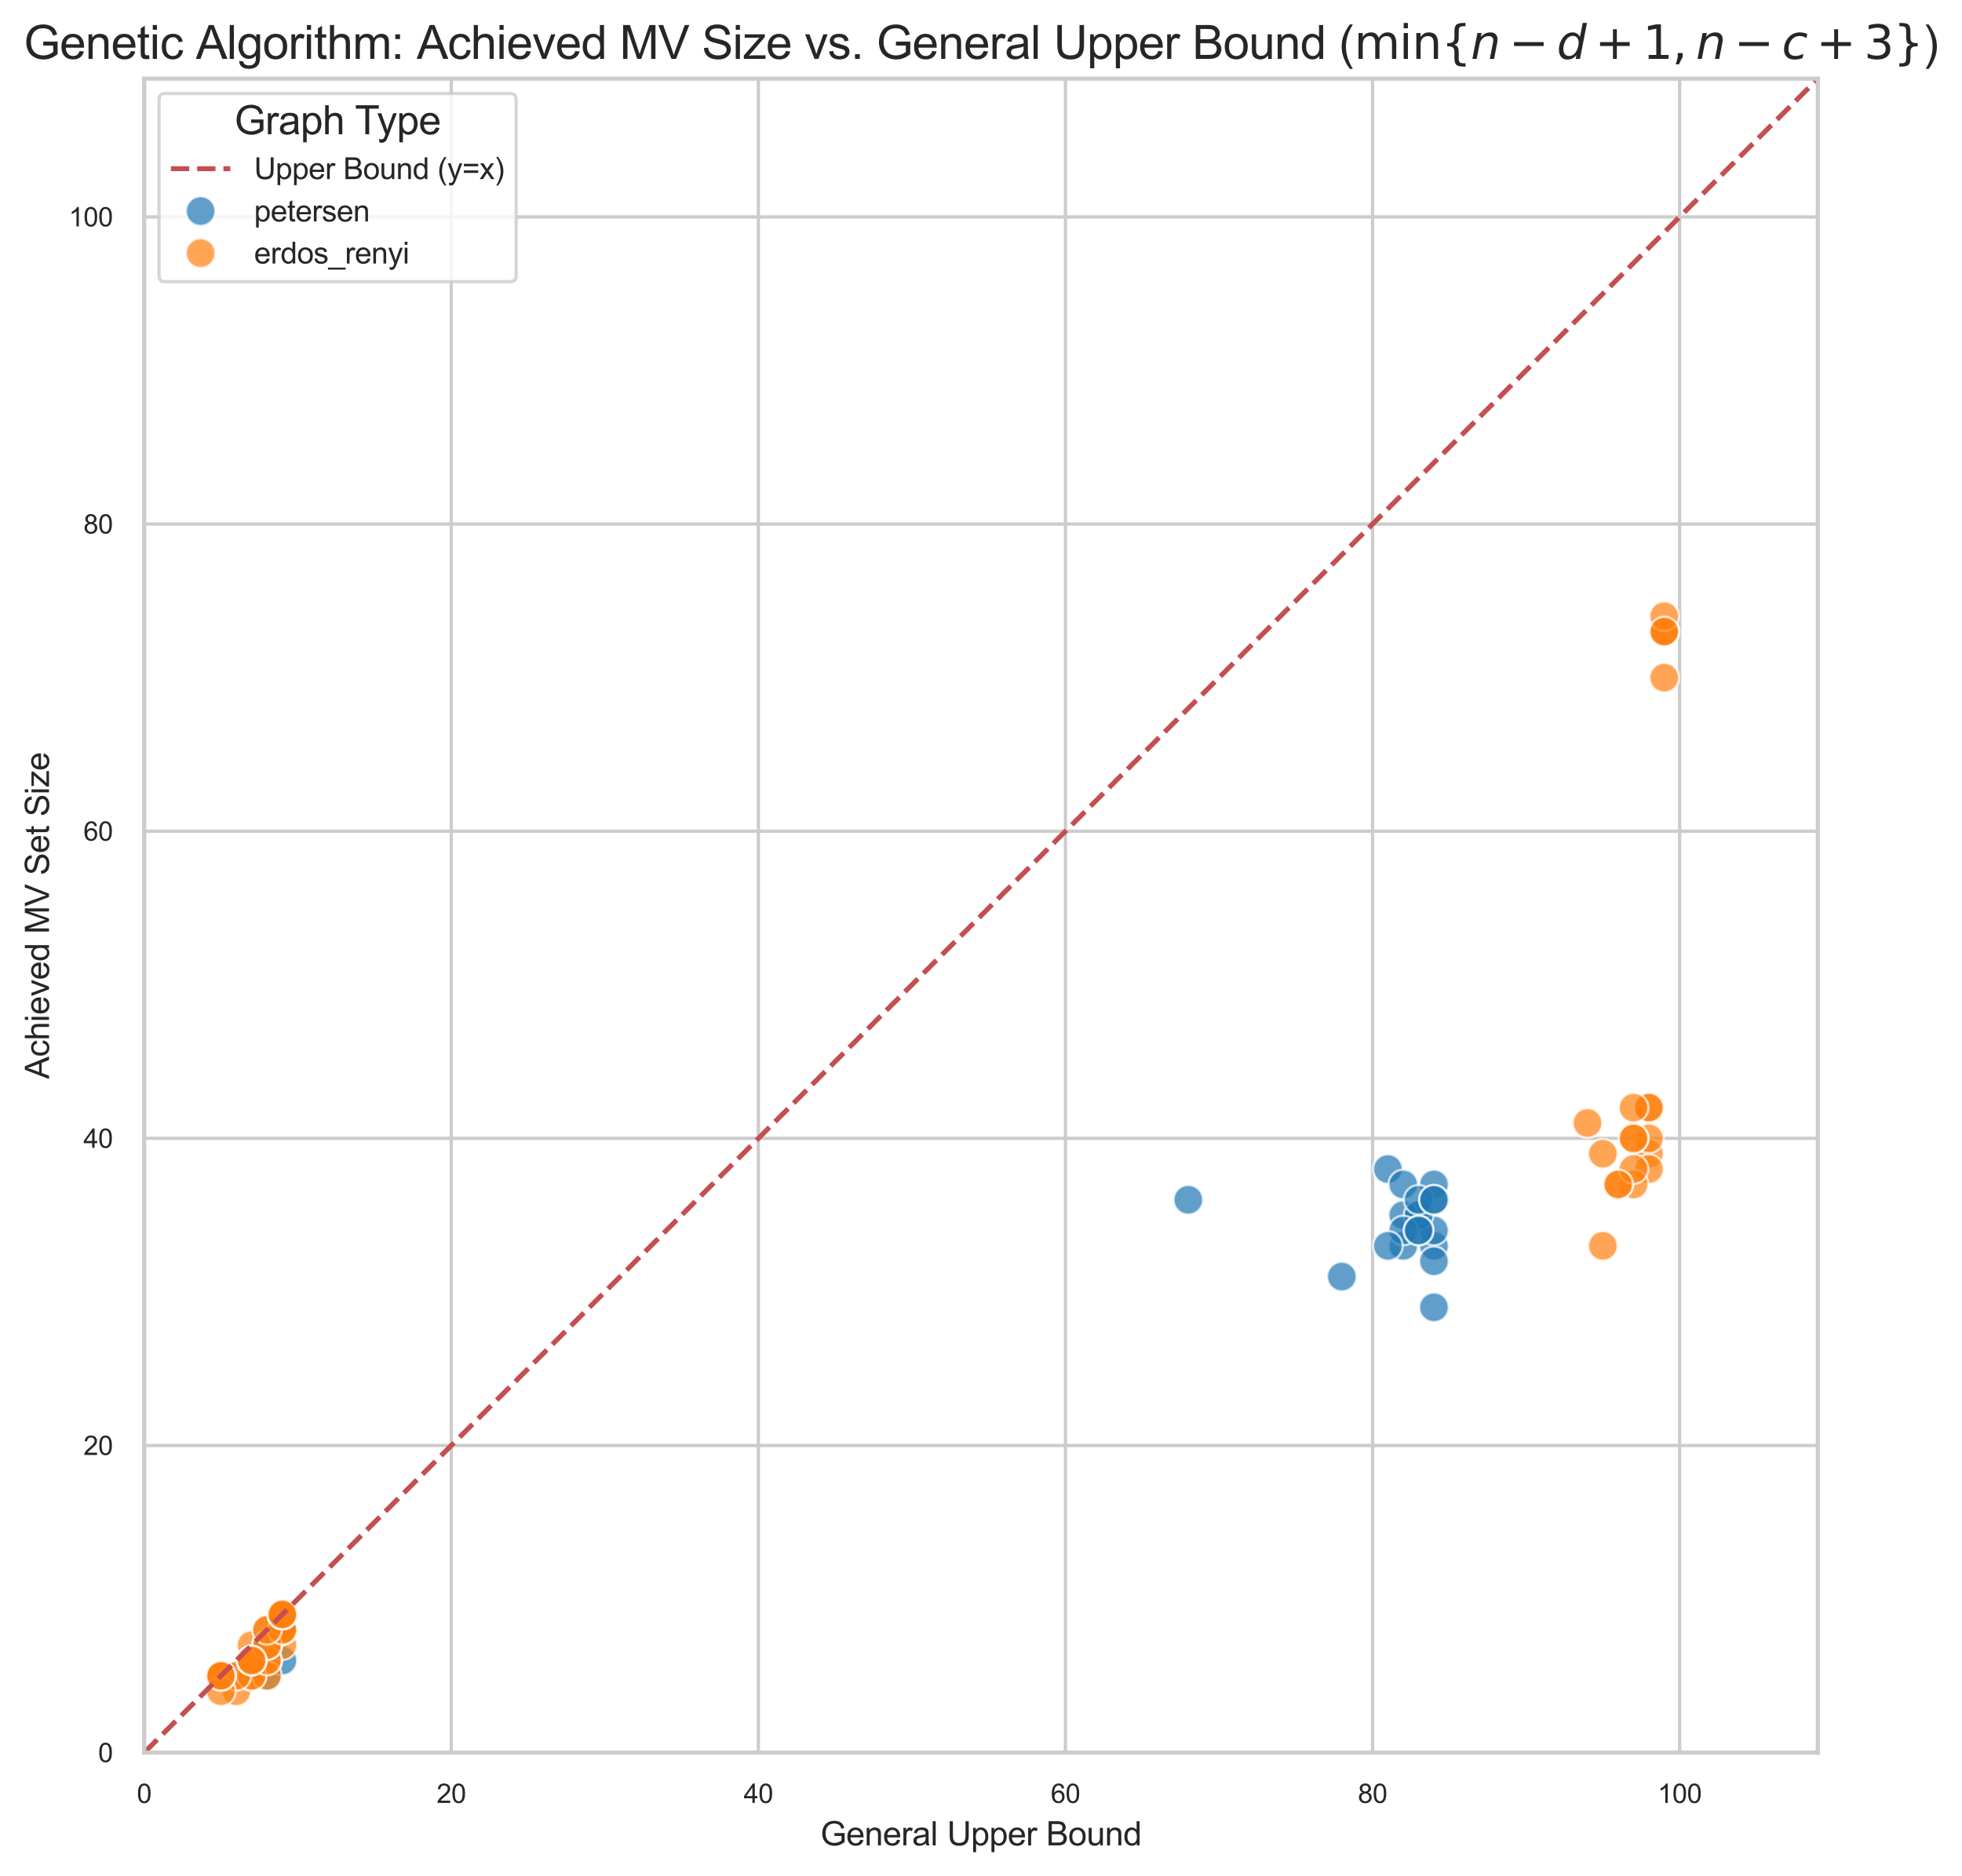 <?xml version="1.0" encoding="utf-8" standalone="no"?>
<!DOCTYPE svg PUBLIC "-//W3C//DTD SVG 1.1//EN"
  "http://www.w3.org/Graphics/SVG/1.1/DTD/svg11.dtd">
<svg xmlns:xlink="http://www.w3.org/1999/xlink" width="594.42pt" height="568.183pt" viewBox="0 0 594.42 568.183" xmlns="http://www.w3.org/2000/svg" version="1.1">
 <defs>
  <style type="text/css">*{stroke-linejoin: round; stroke-linecap: butt}</style>
 </defs>
 <g id="figure_1">
  <g id="patch_1">
   <path d="M 0 568.183 
L 594.42 568.183 
L 594.42 0 
L 0 0 
z
" style="fill: #ffffff"/>
  </g>
  <g id="axes_1">
   <g id="patch_2">
    <path d="M 43.68 530.9 
L 550.74 530.9 
L 550.74 23.84 
L 43.68 23.84 
z
" style="fill: #ffffff"/>
   </g>
   <g id="matplotlib.axis_1">
    <g id="xtick_1">
     <g id="line2d_1">
      <path d="M 43.68 530.9 
L 43.68 23.84 
" clip-path="url(#p08179aca20)" style="fill: none; stroke: #cccccc; stroke-linecap: round"/>
     </g>
     <g id="text_1">
      <!-- 0 -->
      <g style="fill: #262626" transform="translate(41.456 546.126) scale(0.08 -0.08)">
       <defs>
        <path id="ArialMT-30" d="M 266 2259 
Q 266 3072 433 3567 
Q 600 4063 929 4331 
Q 1259 4600 1759 4600 
Q 2128 4600 2406 4451 
Q 2684 4303 2865 4023 
Q 3047 3744 3150 3342 
Q 3253 2941 3253 2259 
Q 3253 1453 3087 958 
Q 2922 463 2592 192 
Q 2263 -78 1759 -78 
Q 1097 -78 719 397 
Q 266 969 266 2259 
z
M 844 2259 
Q 844 1131 1108 757 
Q 1372 384 1759 384 
Q 2147 384 2411 759 
Q 2675 1134 2675 2259 
Q 2675 3391 2411 3762 
Q 2147 4134 1753 4134 
Q 1366 4134 1134 3806 
Q 844 3388 844 2259 
z
" transform="scale(0.016)"/>
       </defs>
       <use xlink:href="#ArialMT-30"/>
      </g>
     </g>
    </g>
    <g id="xtick_2">
     <g id="line2d_2">
      <path d="M 136.719 530.9 
L 136.719 23.84 
" clip-path="url(#p08179aca20)" style="fill: none; stroke: #cccccc; stroke-linecap: round"/>
     </g>
     <g id="text_2">
      <!-- 20 -->
      <g style="fill: #262626" transform="translate(132.27 546.126) scale(0.08 -0.08)">
       <defs>
        <path id="ArialMT-32" d="M 3222 541 
L 3222 0 
L 194 0 
Q 188 203 259 391 
Q 375 700 629 1000 
Q 884 1300 1366 1694 
Q 2113 2306 2375 2664 
Q 2638 3022 2638 3341 
Q 2638 3675 2398 3904 
Q 2159 4134 1775 4134 
Q 1369 4134 1125 3890 
Q 881 3647 878 3216 
L 300 3275 
Q 359 3922 746 4261 
Q 1134 4600 1788 4600 
Q 2447 4600 2831 4234 
Q 3216 3869 3216 3328 
Q 3216 3053 3103 2787 
Q 2991 2522 2730 2228 
Q 2469 1934 1863 1422 
Q 1356 997 1212 845 
Q 1069 694 975 541 
L 3222 541 
z
" transform="scale(0.016)"/>
       </defs>
       <use xlink:href="#ArialMT-32"/>
       <use xlink:href="#ArialMT-30" transform="translate(55.615 0)"/>
      </g>
     </g>
    </g>
    <g id="xtick_3">
     <g id="line2d_3">
      <path d="M 229.757 530.9 
L 229.757 23.84 
" clip-path="url(#p08179aca20)" style="fill: none; stroke: #cccccc; stroke-linecap: round"/>
     </g>
     <g id="text_3">
      <!-- 40 -->
      <g style="fill: #262626" transform="translate(225.308 546.126) scale(0.08 -0.08)">
       <defs>
        <path id="ArialMT-34" d="M 2069 0 
L 2069 1097 
L 81 1097 
L 81 1613 
L 2172 4581 
L 2631 4581 
L 2631 1613 
L 3250 1613 
L 3250 1097 
L 2631 1097 
L 2631 0 
L 2069 0 
z
M 2069 1613 
L 2069 3678 
L 634 1613 
L 2069 1613 
z
" transform="scale(0.016)"/>
       </defs>
       <use xlink:href="#ArialMT-34"/>
       <use xlink:href="#ArialMT-30" transform="translate(55.615 0)"/>
      </g>
     </g>
    </g>
    <g id="xtick_4">
     <g id="line2d_4">
      <path d="M 322.796 530.9 
L 322.796 23.84 
" clip-path="url(#p08179aca20)" style="fill: none; stroke: #cccccc; stroke-linecap: round"/>
     </g>
     <g id="text_4">
      <!-- 60 -->
      <g style="fill: #262626" transform="translate(318.347 546.126) scale(0.08 -0.08)">
       <defs>
        <path id="ArialMT-36" d="M 3184 3459 
L 2625 3416 
Q 2550 3747 2413 3897 
Q 2184 4138 1850 4138 
Q 1581 4138 1378 3988 
Q 1113 3794 959 3422 
Q 806 3050 800 2363 
Q 1003 2672 1297 2822 
Q 1591 2972 1913 2972 
Q 2475 2972 2870 2558 
Q 3266 2144 3266 1488 
Q 3266 1056 3080 686 
Q 2894 316 2569 119 
Q 2244 -78 1831 -78 
Q 1128 -78 684 439 
Q 241 956 241 2144 
Q 241 3472 731 4075 
Q 1159 4600 1884 4600 
Q 2425 4600 2770 4297 
Q 3116 3994 3184 3459 
z
M 888 1484 
Q 888 1194 1011 928 
Q 1134 663 1356 523 
Q 1578 384 1822 384 
Q 2178 384 2434 671 
Q 2691 959 2691 1453 
Q 2691 1928 2437 2201 
Q 2184 2475 1800 2475 
Q 1419 2475 1153 2201 
Q 888 1928 888 1484 
z
" transform="scale(0.016)"/>
       </defs>
       <use xlink:href="#ArialMT-36"/>
       <use xlink:href="#ArialMT-30" transform="translate(55.615 0)"/>
      </g>
     </g>
    </g>
    <g id="xtick_5">
     <g id="line2d_5">
      <path d="M 415.834 530.9 
L 415.834 23.84 
" clip-path="url(#p08179aca20)" style="fill: none; stroke: #cccccc; stroke-linecap: round"/>
     </g>
     <g id="text_5">
      <!-- 80 -->
      <g style="fill: #262626" transform="translate(411.385 546.126) scale(0.08 -0.08)">
       <defs>
        <path id="ArialMT-38" d="M 1131 2484 
Q 781 2613 612 2850 
Q 444 3088 444 3419 
Q 444 3919 803 4259 
Q 1163 4600 1759 4600 
Q 2359 4600 2725 4251 
Q 3091 3903 3091 3403 
Q 3091 3084 2923 2848 
Q 2756 2613 2416 2484 
Q 2838 2347 3058 2040 
Q 3278 1734 3278 1309 
Q 3278 722 2862 322 
Q 2447 -78 1769 -78 
Q 1091 -78 675 323 
Q 259 725 259 1325 
Q 259 1772 486 2073 
Q 713 2375 1131 2484 
z
M 1019 3438 
Q 1019 3113 1228 2906 
Q 1438 2700 1772 2700 
Q 2097 2700 2305 2904 
Q 2513 3109 2513 3406 
Q 2513 3716 2298 3927 
Q 2084 4138 1766 4138 
Q 1444 4138 1231 3931 
Q 1019 3725 1019 3438 
z
M 838 1322 
Q 838 1081 952 856 
Q 1066 631 1291 507 
Q 1516 384 1775 384 
Q 2178 384 2440 643 
Q 2703 903 2703 1303 
Q 2703 1709 2433 1975 
Q 2163 2241 1756 2241 
Q 1359 2241 1098 1978 
Q 838 1716 838 1322 
z
" transform="scale(0.016)"/>
       </defs>
       <use xlink:href="#ArialMT-38"/>
       <use xlink:href="#ArialMT-30" transform="translate(55.615 0)"/>
      </g>
     </g>
    </g>
    <g id="xtick_6">
     <g id="line2d_6">
      <path d="M 508.873 530.9 
L 508.873 23.84 
" clip-path="url(#p08179aca20)" style="fill: none; stroke: #cccccc; stroke-linecap: round"/>
     </g>
     <g id="text_6">
      <!-- 100 -->
      <g style="fill: #262626" transform="translate(502.2 546.126) scale(0.08 -0.08)">
       <defs>
        <path id="ArialMT-31" d="M 2384 0 
L 1822 0 
L 1822 3584 
Q 1619 3391 1289 3197 
Q 959 3003 697 2906 
L 697 3450 
Q 1169 3672 1522 3987 
Q 1875 4303 2022 4600 
L 2384 4600 
L 2384 0 
z
" transform="scale(0.016)"/>
       </defs>
       <use xlink:href="#ArialMT-31"/>
       <use xlink:href="#ArialMT-30" transform="translate(55.615 0)"/>
       <use xlink:href="#ArialMT-30" transform="translate(111.23 0)"/>
      </g>
     </g>
    </g>
    <g id="text_7">
     <!-- General Upper Bound -->
     <g style="fill: #262626" transform="translate(248.571 558.996) scale(0.1 -0.1)">
      <defs>
       <path id="ArialMT-47" d="M 2638 1797 
L 2638 2334 
L 4578 2338 
L 4578 638 
Q 4131 281 3656 101 
Q 3181 -78 2681 -78 
Q 2006 -78 1454 211 
Q 903 500 622 1047 
Q 341 1594 341 2269 
Q 341 2938 620 3517 
Q 900 4097 1425 4378 
Q 1950 4659 2634 4659 
Q 3131 4659 3532 4498 
Q 3934 4338 4162 4050 
Q 4391 3763 4509 3300 
L 3963 3150 
Q 3859 3500 3706 3700 
Q 3553 3900 3268 4020 
Q 2984 4141 2638 4141 
Q 2222 4141 1919 4014 
Q 1616 3888 1430 3681 
Q 1244 3475 1141 3228 
Q 966 2803 966 2306 
Q 966 1694 1177 1281 
Q 1388 869 1791 669 
Q 2194 469 2647 469 
Q 3041 469 3416 620 
Q 3791 772 3984 944 
L 3984 1797 
L 2638 1797 
z
" transform="scale(0.016)"/>
       <path id="ArialMT-65" d="M 2694 1069 
L 3275 997 
Q 3138 488 2766 206 
Q 2394 -75 1816 -75 
Q 1088 -75 661 373 
Q 234 822 234 1631 
Q 234 2469 665 2931 
Q 1097 3394 1784 3394 
Q 2450 3394 2872 2941 
Q 3294 2488 3294 1666 
Q 3294 1616 3291 1516 
L 816 1516 
Q 847 969 1125 678 
Q 1403 388 1819 388 
Q 2128 388 2347 550 
Q 2566 713 2694 1069 
z
M 847 1978 
L 2700 1978 
Q 2663 2397 2488 2606 
Q 2219 2931 1791 2931 
Q 1403 2931 1139 2672 
Q 875 2413 847 1978 
z
" transform="scale(0.016)"/>
       <path id="ArialMT-6e" d="M 422 0 
L 422 3319 
L 928 3319 
L 928 2847 
Q 1294 3394 1984 3394 
Q 2284 3394 2536 3286 
Q 2788 3178 2913 3003 
Q 3038 2828 3088 2588 
Q 3119 2431 3119 2041 
L 3119 0 
L 2556 0 
L 2556 2019 
Q 2556 2363 2490 2533 
Q 2425 2703 2258 2804 
Q 2091 2906 1866 2906 
Q 1506 2906 1245 2678 
Q 984 2450 984 1813 
L 984 0 
L 422 0 
z
" transform="scale(0.016)"/>
       <path id="ArialMT-72" d="M 416 0 
L 416 3319 
L 922 3319 
L 922 2816 
Q 1116 3169 1280 3281 
Q 1444 3394 1641 3394 
Q 1925 3394 2219 3213 
L 2025 2691 
Q 1819 2813 1613 2813 
Q 1428 2813 1281 2702 
Q 1134 2591 1072 2394 
Q 978 2094 978 1738 
L 978 0 
L 416 0 
z
" transform="scale(0.016)"/>
       <path id="ArialMT-61" d="M 2588 409 
Q 2275 144 1986 34 
Q 1697 -75 1366 -75 
Q 819 -75 525 192 
Q 231 459 231 875 
Q 231 1119 342 1320 
Q 453 1522 633 1644 
Q 813 1766 1038 1828 
Q 1203 1872 1538 1913 
Q 2219 1994 2541 2106 
Q 2544 2222 2544 2253 
Q 2544 2597 2384 2738 
Q 2169 2928 1744 2928 
Q 1347 2928 1158 2789 
Q 969 2650 878 2297 
L 328 2372 
Q 403 2725 575 2942 
Q 747 3159 1072 3276 
Q 1397 3394 1825 3394 
Q 2250 3394 2515 3294 
Q 2781 3194 2906 3042 
Q 3031 2891 3081 2659 
Q 3109 2516 3109 2141 
L 3109 1391 
Q 3109 606 3145 398 
Q 3181 191 3288 0 
L 2700 0 
Q 2613 175 2588 409 
z
M 2541 1666 
Q 2234 1541 1622 1453 
Q 1275 1403 1131 1340 
Q 988 1278 909 1158 
Q 831 1038 831 891 
Q 831 666 1001 516 
Q 1172 366 1500 366 
Q 1825 366 2078 508 
Q 2331 650 2450 897 
Q 2541 1088 2541 1459 
L 2541 1666 
z
" transform="scale(0.016)"/>
       <path id="ArialMT-6c" d="M 409 0 
L 409 4581 
L 972 4581 
L 972 0 
L 409 0 
z
" transform="scale(0.016)"/>
       <path id="ArialMT-20" transform="scale(0.016)"/>
       <path id="ArialMT-55" d="M 3500 4581 
L 4106 4581 
L 4106 1934 
Q 4106 1244 3950 837 
Q 3794 431 3386 176 
Q 2978 -78 2316 -78 
Q 1672 -78 1262 144 
Q 853 366 678 786 
Q 503 1206 503 1934 
L 503 4581 
L 1109 4581 
L 1109 1938 
Q 1109 1341 1220 1058 
Q 1331 775 1601 622 
Q 1872 469 2263 469 
Q 2931 469 3215 772 
Q 3500 1075 3500 1938 
L 3500 4581 
z
" transform="scale(0.016)"/>
       <path id="ArialMT-70" d="M 422 -1272 
L 422 3319 
L 934 3319 
L 934 2888 
Q 1116 3141 1344 3267 
Q 1572 3394 1897 3394 
Q 2322 3394 2647 3175 
Q 2972 2956 3137 2557 
Q 3303 2159 3303 1684 
Q 3303 1175 3120 767 
Q 2938 359 2589 142 
Q 2241 -75 1856 -75 
Q 1575 -75 1351 44 
Q 1128 163 984 344 
L 984 -1272 
L 422 -1272 
z
M 931 1641 
Q 931 1000 1190 694 
Q 1450 388 1819 388 
Q 2194 388 2461 705 
Q 2728 1022 2728 1688 
Q 2728 2322 2467 2637 
Q 2206 2953 1844 2953 
Q 1484 2953 1207 2617 
Q 931 2281 931 1641 
z
" transform="scale(0.016)"/>
       <path id="ArialMT-42" d="M 469 0 
L 469 4581 
L 2188 4581 
Q 2713 4581 3030 4442 
Q 3347 4303 3526 4014 
Q 3706 3725 3706 3409 
Q 3706 3116 3547 2856 
Q 3388 2597 3066 2438 
Q 3481 2316 3704 2022 
Q 3928 1728 3928 1328 
Q 3928 1006 3792 729 
Q 3656 453 3456 303 
Q 3256 153 2954 76 
Q 2653 0 2216 0 
L 469 0 
z
M 1075 2656 
L 2066 2656 
Q 2469 2656 2644 2709 
Q 2875 2778 2992 2937 
Q 3109 3097 3109 3338 
Q 3109 3566 3000 3739 
Q 2891 3913 2687 3977 
Q 2484 4041 1991 4041 
L 1075 4041 
L 1075 2656 
z
M 1075 541 
L 2216 541 
Q 2509 541 2628 563 
Q 2838 600 2978 687 
Q 3119 775 3209 942 
Q 3300 1109 3300 1328 
Q 3300 1584 3169 1773 
Q 3038 1963 2805 2039 
Q 2572 2116 2134 2116 
L 1075 2116 
L 1075 541 
z
" transform="scale(0.016)"/>
       <path id="ArialMT-6f" d="M 213 1659 
Q 213 2581 725 3025 
Q 1153 3394 1769 3394 
Q 2453 3394 2887 2945 
Q 3322 2497 3322 1706 
Q 3322 1066 3130 698 
Q 2938 331 2570 128 
Q 2203 -75 1769 -75 
Q 1072 -75 642 372 
Q 213 819 213 1659 
z
M 791 1659 
Q 791 1022 1069 705 
Q 1347 388 1769 388 
Q 2188 388 2466 706 
Q 2744 1025 2744 1678 
Q 2744 2294 2464 2611 
Q 2184 2928 1769 2928 
Q 1347 2928 1069 2612 
Q 791 2297 791 1659 
z
" transform="scale(0.016)"/>
       <path id="ArialMT-75" d="M 2597 0 
L 2597 488 
Q 2209 -75 1544 -75 
Q 1250 -75 995 37 
Q 741 150 617 320 
Q 494 491 444 738 
Q 409 903 409 1263 
L 409 3319 
L 972 3319 
L 972 1478 
Q 972 1038 1006 884 
Q 1059 663 1231 536 
Q 1403 409 1656 409 
Q 1909 409 2131 539 
Q 2353 669 2445 892 
Q 2538 1116 2538 1541 
L 2538 3319 
L 3100 3319 
L 3100 0 
L 2597 0 
z
" transform="scale(0.016)"/>
       <path id="ArialMT-64" d="M 2575 0 
L 2575 419 
Q 2259 -75 1647 -75 
Q 1250 -75 917 144 
Q 584 363 401 755 
Q 219 1147 219 1656 
Q 219 2153 384 2558 
Q 550 2963 881 3178 
Q 1213 3394 1622 3394 
Q 1922 3394 2156 3267 
Q 2391 3141 2538 2938 
L 2538 4581 
L 3097 4581 
L 3097 0 
L 2575 0 
z
M 797 1656 
Q 797 1019 1065 703 
Q 1334 388 1700 388 
Q 2069 388 2326 689 
Q 2584 991 2584 1609 
Q 2584 2291 2321 2609 
Q 2059 2928 1675 2928 
Q 1300 2928 1048 2622 
Q 797 2316 797 1656 
z
" transform="scale(0.016)"/>
      </defs>
      <use xlink:href="#ArialMT-47"/>
      <use xlink:href="#ArialMT-65" transform="translate(77.783 0)"/>
      <use xlink:href="#ArialMT-6e" transform="translate(133.398 0)"/>
      <use xlink:href="#ArialMT-65" transform="translate(189.014 0)"/>
      <use xlink:href="#ArialMT-72" transform="translate(244.629 0)"/>
      <use xlink:href="#ArialMT-61" transform="translate(277.93 0)"/>
      <use xlink:href="#ArialMT-6c" transform="translate(333.545 0)"/>
      <use xlink:href="#ArialMT-20" transform="translate(355.762 0)"/>
      <use xlink:href="#ArialMT-55" transform="translate(383.545 0)"/>
      <use xlink:href="#ArialMT-70" transform="translate(455.762 0)"/>
      <use xlink:href="#ArialMT-70" transform="translate(511.377 0)"/>
      <use xlink:href="#ArialMT-65" transform="translate(566.992 0)"/>
      <use xlink:href="#ArialMT-72" transform="translate(622.607 0)"/>
      <use xlink:href="#ArialMT-20" transform="translate(655.908 0)"/>
      <use xlink:href="#ArialMT-42" transform="translate(683.691 0)"/>
      <use xlink:href="#ArialMT-6f" transform="translate(750.391 0)"/>
      <use xlink:href="#ArialMT-75" transform="translate(806.006 0)"/>
      <use xlink:href="#ArialMT-6e" transform="translate(861.621 0)"/>
      <use xlink:href="#ArialMT-64" transform="translate(917.236 0)"/>
     </g>
    </g>
   </g>
   <g id="matplotlib.axis_2">
    <g id="ytick_1">
     <g id="line2d_7">
      <path d="M 43.68 530.9 
L 550.74 530.9 
" clip-path="url(#p08179aca20)" style="fill: none; stroke: #cccccc; stroke-linecap: round"/>
     </g>
     <g id="text_8">
      <!-- 0 -->
      <g style="fill: #262626" transform="translate(29.731 533.763) scale(0.08 -0.08)">
       <use xlink:href="#ArialMT-30"/>
      </g>
     </g>
    </g>
    <g id="ytick_2">
     <g id="line2d_8">
      <path d="M 43.68 437.861 
L 550.74 437.861 
" clip-path="url(#p08179aca20)" style="fill: none; stroke: #cccccc; stroke-linecap: round"/>
     </g>
     <g id="text_9">
      <!-- 20 -->
      <g style="fill: #262626" transform="translate(25.282 440.725) scale(0.08 -0.08)">
       <use xlink:href="#ArialMT-32"/>
       <use xlink:href="#ArialMT-30" transform="translate(55.615 0)"/>
      </g>
     </g>
    </g>
    <g id="ytick_3">
     <g id="line2d_9">
      <path d="M 43.68 344.823 
L 550.74 344.823 
" clip-path="url(#p08179aca20)" style="fill: none; stroke: #cccccc; stroke-linecap: round"/>
     </g>
     <g id="text_10">
      <!-- 40 -->
      <g style="fill: #262626" transform="translate(25.282 347.686) scale(0.08 -0.08)">
       <use xlink:href="#ArialMT-34"/>
       <use xlink:href="#ArialMT-30" transform="translate(55.615 0)"/>
      </g>
     </g>
    </g>
    <g id="ytick_4">
     <g id="line2d_10">
      <path d="M 43.68 251.784 
L 550.74 251.784 
" clip-path="url(#p08179aca20)" style="fill: none; stroke: #cccccc; stroke-linecap: round"/>
     </g>
     <g id="text_11">
      <!-- 60 -->
      <g style="fill: #262626" transform="translate(25.282 254.648) scale(0.08 -0.08)">
       <use xlink:href="#ArialMT-36"/>
       <use xlink:href="#ArialMT-30" transform="translate(55.615 0)"/>
      </g>
     </g>
    </g>
    <g id="ytick_5">
     <g id="line2d_11">
      <path d="M 43.68 158.746 
L 550.74 158.746 
" clip-path="url(#p08179aca20)" style="fill: none; stroke: #cccccc; stroke-linecap: round"/>
     </g>
     <g id="text_12">
      <!-- 80 -->
      <g style="fill: #262626" transform="translate(25.282 161.609) scale(0.08 -0.08)">
       <use xlink:href="#ArialMT-38"/>
       <use xlink:href="#ArialMT-30" transform="translate(55.615 0)"/>
      </g>
     </g>
    </g>
    <g id="ytick_6">
     <g id="line2d_12">
      <path d="M 43.68 65.707 
L 550.74 65.707 
" clip-path="url(#p08179aca20)" style="fill: none; stroke: #cccccc; stroke-linecap: round"/>
     </g>
     <g id="text_13">
      <!-- 100 -->
      <g style="fill: #262626" transform="translate(20.834 68.57) scale(0.08 -0.08)">
       <use xlink:href="#ArialMT-31"/>
       <use xlink:href="#ArialMT-30" transform="translate(55.615 0)"/>
       <use xlink:href="#ArialMT-30" transform="translate(111.23 0)"/>
      </g>
     </g>
    </g>
    <g id="text_14">
     <!-- Achieved MV Set Size -->
     <g style="fill: #262626" transform="translate(14.846 326.836) rotate(-90) scale(0.1 -0.1)">
      <defs>
       <path id="ArialMT-41" d="M -9 0 
L 1750 4581 
L 2403 4581 
L 4278 0 
L 3588 0 
L 3053 1388 
L 1138 1388 
L 634 0 
L -9 0 
z
M 1313 1881 
L 2866 1881 
L 2388 3150 
Q 2169 3728 2063 4100 
Q 1975 3659 1816 3225 
L 1313 1881 
z
" transform="scale(0.016)"/>
       <path id="ArialMT-63" d="M 2588 1216 
L 3141 1144 
Q 3050 572 2676 248 
Q 2303 -75 1759 -75 
Q 1078 -75 664 370 
Q 250 816 250 1647 
Q 250 2184 428 2587 
Q 606 2991 970 3192 
Q 1334 3394 1763 3394 
Q 2303 3394 2647 3120 
Q 2991 2847 3088 2344 
L 2541 2259 
Q 2463 2594 2264 2762 
Q 2066 2931 1784 2931 
Q 1359 2931 1093 2626 
Q 828 2322 828 1663 
Q 828 994 1084 691 
Q 1341 388 1753 388 
Q 2084 388 2306 591 
Q 2528 794 2588 1216 
z
" transform="scale(0.016)"/>
       <path id="ArialMT-68" d="M 422 0 
L 422 4581 
L 984 4581 
L 984 2938 
Q 1378 3394 1978 3394 
Q 2347 3394 2619 3248 
Q 2891 3103 3008 2847 
Q 3125 2591 3125 2103 
L 3125 0 
L 2563 0 
L 2563 2103 
Q 2563 2525 2380 2717 
Q 2197 2909 1863 2909 
Q 1613 2909 1392 2779 
Q 1172 2650 1078 2428 
Q 984 2206 984 1816 
L 984 0 
L 422 0 
z
" transform="scale(0.016)"/>
       <path id="ArialMT-69" d="M 425 3934 
L 425 4581 
L 988 4581 
L 988 3934 
L 425 3934 
z
M 425 0 
L 425 3319 
L 988 3319 
L 988 0 
L 425 0 
z
" transform="scale(0.016)"/>
       <path id="ArialMT-76" d="M 1344 0 
L 81 3319 
L 675 3319 
L 1388 1331 
Q 1503 1009 1600 663 
Q 1675 925 1809 1294 
L 2547 3319 
L 3125 3319 
L 1869 0 
L 1344 0 
z
" transform="scale(0.016)"/>
       <path id="ArialMT-4d" d="M 475 0 
L 475 4581 
L 1388 4581 
L 2472 1338 
Q 2622 884 2691 659 
Q 2769 909 2934 1394 
L 4031 4581 
L 4847 4581 
L 4847 0 
L 4263 0 
L 4263 3834 
L 2931 0 
L 2384 0 
L 1059 3900 
L 1059 0 
L 475 0 
z
" transform="scale(0.016)"/>
       <path id="ArialMT-56" d="M 1803 0 
L 28 4581 
L 684 4581 
L 1875 1253 
Q 2019 853 2116 503 
Q 2222 878 2363 1253 
L 3600 4581 
L 4219 4581 
L 2425 0 
L 1803 0 
z
" transform="scale(0.016)"/>
       <path id="ArialMT-53" d="M 288 1472 
L 859 1522 
Q 900 1178 1048 958 
Q 1197 738 1509 602 
Q 1822 466 2213 466 
Q 2559 466 2825 569 
Q 3091 672 3220 851 
Q 3350 1031 3350 1244 
Q 3350 1459 3225 1620 
Q 3100 1781 2813 1891 
Q 2628 1963 1997 2114 
Q 1366 2266 1113 2400 
Q 784 2572 623 2826 
Q 463 3081 463 3397 
Q 463 3744 659 4045 
Q 856 4347 1234 4503 
Q 1613 4659 2075 4659 
Q 2584 4659 2973 4495 
Q 3363 4331 3572 4012 
Q 3781 3694 3797 3291 
L 3216 3247 
Q 3169 3681 2898 3903 
Q 2628 4125 2100 4125 
Q 1550 4125 1298 3923 
Q 1047 3722 1047 3438 
Q 1047 3191 1225 3031 
Q 1400 2872 2139 2705 
Q 2878 2538 3153 2413 
Q 3553 2228 3743 1945 
Q 3934 1663 3934 1294 
Q 3934 928 3725 604 
Q 3516 281 3123 101 
Q 2731 -78 2241 -78 
Q 1619 -78 1198 103 
Q 778 284 539 648 
Q 300 1013 288 1472 
z
" transform="scale(0.016)"/>
       <path id="ArialMT-74" d="M 1650 503 
L 1731 6 
Q 1494 -44 1306 -44 
Q 1000 -44 831 53 
Q 663 150 594 308 
Q 525 466 525 972 
L 525 2881 
L 113 2881 
L 113 3319 
L 525 3319 
L 525 4141 
L 1084 4478 
L 1084 3319 
L 1650 3319 
L 1650 2881 
L 1084 2881 
L 1084 941 
Q 1084 700 1114 631 
Q 1144 563 1211 522 
Q 1278 481 1403 481 
Q 1497 481 1650 503 
z
" transform="scale(0.016)"/>
       <path id="ArialMT-7a" d="M 125 0 
L 125 456 
L 2238 2881 
Q 1878 2863 1603 2863 
L 250 2863 
L 250 3319 
L 2963 3319 
L 2963 2947 
L 1166 841 
L 819 456 
Q 1197 484 1528 484 
L 3063 484 
L 3063 0 
L 125 0 
z
" transform="scale(0.016)"/>
      </defs>
      <use xlink:href="#ArialMT-41"/>
      <use xlink:href="#ArialMT-63" transform="translate(66.699 0)"/>
      <use xlink:href="#ArialMT-68" transform="translate(116.699 0)"/>
      <use xlink:href="#ArialMT-69" transform="translate(172.314 0)"/>
      <use xlink:href="#ArialMT-65" transform="translate(194.531 0)"/>
      <use xlink:href="#ArialMT-76" transform="translate(250.146 0)"/>
      <use xlink:href="#ArialMT-65" transform="translate(300.146 0)"/>
      <use xlink:href="#ArialMT-64" transform="translate(355.762 0)"/>
      <use xlink:href="#ArialMT-20" transform="translate(411.377 0)"/>
      <use xlink:href="#ArialMT-4d" transform="translate(439.16 0)"/>
      <use xlink:href="#ArialMT-56" transform="translate(522.461 0)"/>
      <use xlink:href="#ArialMT-20" transform="translate(589.16 0)"/>
      <use xlink:href="#ArialMT-53" transform="translate(616.943 0)"/>
      <use xlink:href="#ArialMT-65" transform="translate(683.643 0)"/>
      <use xlink:href="#ArialMT-74" transform="translate(739.258 0)"/>
      <use xlink:href="#ArialMT-20" transform="translate(767.041 0)"/>
      <use xlink:href="#ArialMT-53" transform="translate(794.824 0)"/>
      <use xlink:href="#ArialMT-69" transform="translate(861.523 0)"/>
      <use xlink:href="#ArialMT-7a" transform="translate(883.74 0)"/>
      <use xlink:href="#ArialMT-65" transform="translate(933.74 0)"/>
     </g>
    </g>
   </g>
   <g id="PathCollection_1">
    <defs>
     <path id="C0_0_014a9a0ffb" d="M 0 4.472 
C 1.186 4.472 2.324 4.001 3.162 3.162 
C 4.001 2.324 4.472 1.186 4.472 -0 
C 4.472 -1.186 4.001 -2.324 3.162 -3.162 
C 2.324 -4.001 1.186 -4.472 0 -4.472 
C -1.186 -4.472 -2.324 -4.001 -3.162 -3.162 
C -4.001 -2.324 -4.472 -1.186 -4.472 0 
C -4.472 1.186 -4.001 2.324 -3.162 3.162 
C -2.324 4.001 -1.186 4.472 0 4.472 
z
"/>
    </defs>
    <g clip-path="url(#p08179aca20)">
     <use xlink:href="#C0_0_014a9a0ffb" x="80.895" y="507.64" style="fill: #1f77b4; fill-opacity: 0.7; stroke: #ffffff; stroke-opacity: 0.7; stroke-width: 0.716"/>
    </g>
    <g clip-path="url(#p08179aca20)">
     <use xlink:href="#C0_0_014a9a0ffb" x="85.547" y="502.988" style="fill: #1f77b4; fill-opacity: 0.7; stroke: #ffffff; stroke-opacity: 0.7; stroke-width: 0.716"/>
    </g>
    <g clip-path="url(#p08179aca20)">
     <use xlink:href="#C0_0_014a9a0ffb" x="76.243" y="507.64" style="fill: #ff7f0e; fill-opacity: 0.7; stroke: #ffffff; stroke-opacity: 0.7; stroke-width: 0.716"/>
    </g>
    <g clip-path="url(#p08179aca20)">
     <use xlink:href="#C0_0_014a9a0ffb" x="85.547" y="493.685" style="fill: #ff7f0e; fill-opacity: 0.7; stroke: #ffffff; stroke-opacity: 0.7; stroke-width: 0.716"/>
    </g>
    <g clip-path="url(#p08179aca20)">
     <use xlink:href="#C0_0_014a9a0ffb" x="80.895" y="502.988" style="fill: #ff7f0e; fill-opacity: 0.7; stroke: #ffffff; stroke-opacity: 0.7; stroke-width: 0.716"/>
    </g>
    <g clip-path="url(#p08179aca20)">
     <use xlink:href="#C0_0_014a9a0ffb" x="66.94" y="507.64" style="fill: #ff7f0e; fill-opacity: 0.7; stroke: #ffffff; stroke-opacity: 0.7; stroke-width: 0.716"/>
    </g>
    <g clip-path="url(#p08179aca20)">
     <use xlink:href="#C0_0_014a9a0ffb" x="85.547" y="493.685" style="fill: #ff7f0e; fill-opacity: 0.7; stroke: #ffffff; stroke-opacity: 0.7; stroke-width: 0.716"/>
    </g>
    <g clip-path="url(#p08179aca20)">
     <use xlink:href="#C0_0_014a9a0ffb" x="85.547" y="493.685" style="fill: #ff7f0e; fill-opacity: 0.7; stroke: #ffffff; stroke-opacity: 0.7; stroke-width: 0.716"/>
    </g>
    <g clip-path="url(#p08179aca20)">
     <use xlink:href="#C0_0_014a9a0ffb" x="85.547" y="493.685" style="fill: #ff7f0e; fill-opacity: 0.7; stroke: #ffffff; stroke-opacity: 0.7; stroke-width: 0.716"/>
    </g>
    <g clip-path="url(#p08179aca20)">
     <use xlink:href="#C0_0_014a9a0ffb" x="66.94" y="507.64" style="fill: #ff7f0e; fill-opacity: 0.7; stroke: #ffffff; stroke-opacity: 0.7; stroke-width: 0.716"/>
    </g>
    <g clip-path="url(#p08179aca20)">
     <use xlink:href="#C0_0_014a9a0ffb" x="80.895" y="502.988" style="fill: #ff7f0e; fill-opacity: 0.7; stroke: #ffffff; stroke-opacity: 0.7; stroke-width: 0.716"/>
    </g>
    <g clip-path="url(#p08179aca20)">
     <use xlink:href="#C0_0_014a9a0ffb" x="85.547" y="493.685" style="fill: #ff7f0e; fill-opacity: 0.7; stroke: #ffffff; stroke-opacity: 0.7; stroke-width: 0.716"/>
    </g>
    <g clip-path="url(#p08179aca20)">
     <use xlink:href="#C0_0_014a9a0ffb" x="80.895" y="498.337" style="fill: #ff7f0e; fill-opacity: 0.7; stroke: #ffffff; stroke-opacity: 0.7; stroke-width: 0.716"/>
    </g>
    <g clip-path="url(#p08179aca20)">
     <use xlink:href="#C0_0_014a9a0ffb" x="85.547" y="498.337" style="fill: #ff7f0e; fill-opacity: 0.7; stroke: #ffffff; stroke-opacity: 0.7; stroke-width: 0.716"/>
    </g>
    <g clip-path="url(#p08179aca20)">
     <use xlink:href="#C0_0_014a9a0ffb" x="80.895" y="498.337" style="fill: #ff7f0e; fill-opacity: 0.7; stroke: #ffffff; stroke-opacity: 0.7; stroke-width: 0.716"/>
    </g>
    <g clip-path="url(#p08179aca20)">
     <use xlink:href="#C0_0_014a9a0ffb" x="80.895" y="498.337" style="fill: #ff7f0e; fill-opacity: 0.7; stroke: #ffffff; stroke-opacity: 0.7; stroke-width: 0.716"/>
    </g>
    <g clip-path="url(#p08179aca20)">
     <use xlink:href="#C0_0_014a9a0ffb" x="71.592" y="507.64" style="fill: #ff7f0e; fill-opacity: 0.7; stroke: #ffffff; stroke-opacity: 0.7; stroke-width: 0.716"/>
    </g>
    <g clip-path="url(#p08179aca20)">
     <use xlink:href="#C0_0_014a9a0ffb" x="85.547" y="489.033" style="fill: #ff7f0e; fill-opacity: 0.7; stroke: #ffffff; stroke-opacity: 0.7; stroke-width: 0.716"/>
    </g>
    <g clip-path="url(#p08179aca20)">
     <use xlink:href="#C0_0_014a9a0ffb" x="85.547" y="489.033" style="fill: #ff7f0e; fill-opacity: 0.7; stroke: #ffffff; stroke-opacity: 0.7; stroke-width: 0.716"/>
    </g>
    <g clip-path="url(#p08179aca20)">
     <use xlink:href="#C0_0_014a9a0ffb" x="71.592" y="512.292" style="fill: #ff7f0e; fill-opacity: 0.7; stroke: #ffffff; stroke-opacity: 0.7; stroke-width: 0.716"/>
    </g>
    <g clip-path="url(#p08179aca20)">
     <use xlink:href="#C0_0_014a9a0ffb" x="80.895" y="498.337" style="fill: #ff7f0e; fill-opacity: 0.7; stroke: #ffffff; stroke-opacity: 0.7; stroke-width: 0.716"/>
    </g>
    <g clip-path="url(#p08179aca20)">
     <use xlink:href="#C0_0_014a9a0ffb" x="85.547" y="493.685" style="fill: #ff7f0e; fill-opacity: 0.7; stroke: #ffffff; stroke-opacity: 0.7; stroke-width: 0.716"/>
    </g>
    <g clip-path="url(#p08179aca20)">
     <use xlink:href="#C0_0_014a9a0ffb" x="76.243" y="507.64" style="fill: #ff7f0e; fill-opacity: 0.7; stroke: #ffffff; stroke-opacity: 0.7; stroke-width: 0.716"/>
    </g>
    <g clip-path="url(#p08179aca20)">
     <use xlink:href="#C0_0_014a9a0ffb" x="85.547" y="493.685" style="fill: #ff7f0e; fill-opacity: 0.7; stroke: #ffffff; stroke-opacity: 0.7; stroke-width: 0.716"/>
    </g>
    <g clip-path="url(#p08179aca20)">
     <use xlink:href="#C0_0_014a9a0ffb" x="76.243" y="502.988" style="fill: #ff7f0e; fill-opacity: 0.7; stroke: #ffffff; stroke-opacity: 0.7; stroke-width: 0.716"/>
    </g>
    <g clip-path="url(#p08179aca20)">
     <use xlink:href="#C0_0_014a9a0ffb" x="76.243" y="498.337" style="fill: #ff7f0e; fill-opacity: 0.7; stroke: #ffffff; stroke-opacity: 0.7; stroke-width: 0.716"/>
    </g>
    <g clip-path="url(#p08179aca20)">
     <use xlink:href="#C0_0_014a9a0ffb" x="85.547" y="493.685" style="fill: #ff7f0e; fill-opacity: 0.7; stroke: #ffffff; stroke-opacity: 0.7; stroke-width: 0.716"/>
    </g>
    <g clip-path="url(#p08179aca20)">
     <use xlink:href="#C0_0_014a9a0ffb" x="85.547" y="493.685" style="fill: #ff7f0e; fill-opacity: 0.7; stroke: #ffffff; stroke-opacity: 0.7; stroke-width: 0.716"/>
    </g>
    <g clip-path="url(#p08179aca20)">
     <use xlink:href="#C0_0_014a9a0ffb" x="76.243" y="502.988" style="fill: #ff7f0e; fill-opacity: 0.7; stroke: #ffffff; stroke-opacity: 0.7; stroke-width: 0.716"/>
    </g>
    <g clip-path="url(#p08179aca20)">
     <use xlink:href="#C0_0_014a9a0ffb" x="80.895" y="502.988" style="fill: #ff7f0e; fill-opacity: 0.7; stroke: #ffffff; stroke-opacity: 0.7; stroke-width: 0.716"/>
    </g>
    <g clip-path="url(#p08179aca20)">
     <use xlink:href="#C0_0_014a9a0ffb" x="85.547" y="493.685" style="fill: #ff7f0e; fill-opacity: 0.7; stroke: #ffffff; stroke-opacity: 0.7; stroke-width: 0.716"/>
    </g>
    <g clip-path="url(#p08179aca20)">
     <use xlink:href="#C0_0_014a9a0ffb" x="80.895" y="507.64" style="fill: #ff7f0e; fill-opacity: 0.7; stroke: #ffffff; stroke-opacity: 0.7; stroke-width: 0.716"/>
    </g>
    <g clip-path="url(#p08179aca20)">
     <use xlink:href="#C0_0_014a9a0ffb" x="85.547" y="489.033" style="fill: #ff7f0e; fill-opacity: 0.7; stroke: #ffffff; stroke-opacity: 0.7; stroke-width: 0.716"/>
    </g>
    <g clip-path="url(#p08179aca20)">
     <use xlink:href="#C0_0_014a9a0ffb" x="85.547" y="493.685" style="fill: #ff7f0e; fill-opacity: 0.7; stroke: #ffffff; stroke-opacity: 0.7; stroke-width: 0.716"/>
    </g>
    <g clip-path="url(#p08179aca20)">
     <use xlink:href="#C0_0_014a9a0ffb" x="80.895" y="498.337" style="fill: #ff7f0e; fill-opacity: 0.7; stroke: #ffffff; stroke-opacity: 0.7; stroke-width: 0.716"/>
    </g>
    <g clip-path="url(#p08179aca20)">
     <use xlink:href="#C0_0_014a9a0ffb" x="76.243" y="507.64" style="fill: #ff7f0e; fill-opacity: 0.7; stroke: #ffffff; stroke-opacity: 0.7; stroke-width: 0.716"/>
    </g>
    <g clip-path="url(#p08179aca20)">
     <use xlink:href="#C0_0_014a9a0ffb" x="80.895" y="493.685" style="fill: #ff7f0e; fill-opacity: 0.7; stroke: #ffffff; stroke-opacity: 0.7; stroke-width: 0.716"/>
    </g>
    <g clip-path="url(#p08179aca20)">
     <use xlink:href="#C0_0_014a9a0ffb" x="85.547" y="489.033" style="fill: #ff7f0e; fill-opacity: 0.7; stroke: #ffffff; stroke-opacity: 0.7; stroke-width: 0.716"/>
    </g>
    <g clip-path="url(#p08179aca20)">
     <use xlink:href="#C0_0_014a9a0ffb" x="85.547" y="493.685" style="fill: #ff7f0e; fill-opacity: 0.7; stroke: #ffffff; stroke-opacity: 0.7; stroke-width: 0.716"/>
    </g>
    <g clip-path="url(#p08179aca20)">
     <use xlink:href="#C0_0_014a9a0ffb" x="71.592" y="507.64" style="fill: #ff7f0e; fill-opacity: 0.7; stroke: #ffffff; stroke-opacity: 0.7; stroke-width: 0.716"/>
    </g>
    <g clip-path="url(#p08179aca20)">
     <use xlink:href="#C0_0_014a9a0ffb" x="80.895" y="502.988" style="fill: #ff7f0e; fill-opacity: 0.7; stroke: #ffffff; stroke-opacity: 0.7; stroke-width: 0.716"/>
    </g>
    <g clip-path="url(#p08179aca20)">
     <use xlink:href="#C0_0_014a9a0ffb" x="80.895" y="498.337" style="fill: #ff7f0e; fill-opacity: 0.7; stroke: #ffffff; stroke-opacity: 0.7; stroke-width: 0.716"/>
    </g>
    <g clip-path="url(#p08179aca20)">
     <use xlink:href="#C0_0_014a9a0ffb" x="85.547" y="489.033" style="fill: #ff7f0e; fill-opacity: 0.7; stroke: #ffffff; stroke-opacity: 0.7; stroke-width: 0.716"/>
    </g>
    <g clip-path="url(#p08179aca20)">
     <use xlink:href="#C0_0_014a9a0ffb" x="76.243" y="502.988" style="fill: #ff7f0e; fill-opacity: 0.7; stroke: #ffffff; stroke-opacity: 0.7; stroke-width: 0.716"/>
    </g>
    <g clip-path="url(#p08179aca20)">
     <use xlink:href="#C0_0_014a9a0ffb" x="66.94" y="507.64" style="fill: #ff7f0e; fill-opacity: 0.7; stroke: #ffffff; stroke-opacity: 0.7; stroke-width: 0.716"/>
    </g>
    <g clip-path="url(#p08179aca20)">
     <use xlink:href="#C0_0_014a9a0ffb" x="66.94" y="512.292" style="fill: #ff7f0e; fill-opacity: 0.7; stroke: #ffffff; stroke-opacity: 0.7; stroke-width: 0.716"/>
    </g>
    <g clip-path="url(#p08179aca20)">
     <use xlink:href="#C0_0_014a9a0ffb" x="66.94" y="507.64" style="fill: #ff7f0e; fill-opacity: 0.7; stroke: #ffffff; stroke-opacity: 0.7; stroke-width: 0.716"/>
    </g>
    <g clip-path="url(#p08179aca20)">
     <use xlink:href="#C0_0_014a9a0ffb" x="66.94" y="507.64" style="fill: #ff7f0e; fill-opacity: 0.7; stroke: #ffffff; stroke-opacity: 0.7; stroke-width: 0.716"/>
    </g>
    <g clip-path="url(#p08179aca20)">
     <use xlink:href="#C0_0_014a9a0ffb" x="85.547" y="489.033" style="fill: #ff7f0e; fill-opacity: 0.7; stroke: #ffffff; stroke-opacity: 0.7; stroke-width: 0.716"/>
    </g>
    <g clip-path="url(#p08179aca20)">
     <use xlink:href="#C0_0_014a9a0ffb" x="76.243" y="502.988" style="fill: #ff7f0e; fill-opacity: 0.7; stroke: #ffffff; stroke-opacity: 0.7; stroke-width: 0.716"/>
    </g>
    <g clip-path="url(#p08179aca20)">
     <use xlink:href="#C0_0_014a9a0ffb" x="80.895" y="498.337" style="fill: #ff7f0e; fill-opacity: 0.7; stroke: #ffffff; stroke-opacity: 0.7; stroke-width: 0.716"/>
    </g>
    <g clip-path="url(#p08179aca20)">
     <use xlink:href="#C0_0_014a9a0ffb" x="85.547" y="489.033" style="fill: #ff7f0e; fill-opacity: 0.7; stroke: #ffffff; stroke-opacity: 0.7; stroke-width: 0.716"/>
    </g>
    <g clip-path="url(#p08179aca20)">
     <use xlink:href="#C0_0_014a9a0ffb" x="85.547" y="489.033" style="fill: #ff7f0e; fill-opacity: 0.7; stroke: #ffffff; stroke-opacity: 0.7; stroke-width: 0.716"/>
    </g>
    <g clip-path="url(#p08179aca20)">
     <use xlink:href="#C0_0_014a9a0ffb" x="85.547" y="493.685" style="fill: #ff7f0e; fill-opacity: 0.7; stroke: #ffffff; stroke-opacity: 0.7; stroke-width: 0.716"/>
    </g>
    <g clip-path="url(#p08179aca20)">
     <use xlink:href="#C0_0_014a9a0ffb" x="80.895" y="493.685" style="fill: #ff7f0e; fill-opacity: 0.7; stroke: #ffffff; stroke-opacity: 0.7; stroke-width: 0.716"/>
    </g>
    <g clip-path="url(#p08179aca20)">
     <use xlink:href="#C0_0_014a9a0ffb" x="85.547" y="489.033" style="fill: #ff7f0e; fill-opacity: 0.7; stroke: #ffffff; stroke-opacity: 0.7; stroke-width: 0.716"/>
    </g>
    <g clip-path="url(#p08179aca20)">
     <use xlink:href="#C0_0_014a9a0ffb" x="85.547" y="489.033" style="fill: #ff7f0e; fill-opacity: 0.7; stroke: #ffffff; stroke-opacity: 0.7; stroke-width: 0.716"/>
    </g>
    <g clip-path="url(#p08179aca20)">
     <use xlink:href="#C0_0_014a9a0ffb" x="76.243" y="502.988" style="fill: #ff7f0e; fill-opacity: 0.7; stroke: #ffffff; stroke-opacity: 0.7; stroke-width: 0.716"/>
    </g>
    <g clip-path="url(#p08179aca20)">
     <use xlink:href="#C0_0_014a9a0ffb" x="76.243" y="502.988" style="fill: #ff7f0e; fill-opacity: 0.7; stroke: #ffffff; stroke-opacity: 0.7; stroke-width: 0.716"/>
    </g>
    <g clip-path="url(#p08179aca20)">
     <use xlink:href="#C0_0_014a9a0ffb" x="85.547" y="489.033" style="fill: #ff7f0e; fill-opacity: 0.7; stroke: #ffffff; stroke-opacity: 0.7; stroke-width: 0.716"/>
    </g>
    <g clip-path="url(#p08179aca20)">
     <use xlink:href="#C0_0_014a9a0ffb" x="85.547" y="489.033" style="fill: #ff7f0e; fill-opacity: 0.7; stroke: #ffffff; stroke-opacity: 0.7; stroke-width: 0.716"/>
    </g>
    <g clip-path="url(#p08179aca20)">
     <use xlink:href="#C0_0_014a9a0ffb" x="85.547" y="489.033" style="fill: #ff7f0e; fill-opacity: 0.7; stroke: #ffffff; stroke-opacity: 0.7; stroke-width: 0.716"/>
    </g>
    <g clip-path="url(#p08179aca20)">
     <use xlink:href="#C0_0_014a9a0ffb" x="360.011" y="363.431" style="fill: #1f77b4; fill-opacity: 0.7; stroke: #ffffff; stroke-opacity: 0.7; stroke-width: 0.716"/>
    </g>
    <g clip-path="url(#p08179aca20)">
     <use xlink:href="#C0_0_014a9a0ffb" x="434.442" y="377.386" style="fill: #1f77b4; fill-opacity: 0.7; stroke: #ffffff; stroke-opacity: 0.7; stroke-width: 0.716"/>
    </g>
    <g clip-path="url(#p08179aca20)">
     <use xlink:href="#C0_0_014a9a0ffb" x="434.442" y="382.038" style="fill: #1f77b4; fill-opacity: 0.7; stroke: #ffffff; stroke-opacity: 0.7; stroke-width: 0.716"/>
    </g>
    <g clip-path="url(#p08179aca20)">
     <use xlink:href="#C0_0_014a9a0ffb" x="429.79" y="368.083" style="fill: #1f77b4; fill-opacity: 0.7; stroke: #ffffff; stroke-opacity: 0.7; stroke-width: 0.716"/>
    </g>
    <g clip-path="url(#p08179aca20)">
     <use xlink:href="#C0_0_014a9a0ffb" x="425.138" y="368.083" style="fill: #1f77b4; fill-opacity: 0.7; stroke: #ffffff; stroke-opacity: 0.7; stroke-width: 0.716"/>
    </g>
    <g clip-path="url(#p08179aca20)">
     <use xlink:href="#C0_0_014a9a0ffb" x="425.138" y="377.386" style="fill: #1f77b4; fill-opacity: 0.7; stroke: #ffffff; stroke-opacity: 0.7; stroke-width: 0.716"/>
    </g>
    <g clip-path="url(#p08179aca20)">
     <use xlink:href="#C0_0_014a9a0ffb" x="434.442" y="372.734" style="fill: #1f77b4; fill-opacity: 0.7; stroke: #ffffff; stroke-opacity: 0.7; stroke-width: 0.716"/>
    </g>
    <g clip-path="url(#p08179aca20)">
     <use xlink:href="#C0_0_014a9a0ffb" x="429.79" y="368.083" style="fill: #1f77b4; fill-opacity: 0.7; stroke: #ffffff; stroke-opacity: 0.7; stroke-width: 0.716"/>
    </g>
    <g clip-path="url(#p08179aca20)">
     <use xlink:href="#C0_0_014a9a0ffb" x="420.486" y="354.127" style="fill: #1f77b4; fill-opacity: 0.7; stroke: #ffffff; stroke-opacity: 0.7; stroke-width: 0.716"/>
    </g>
    <g clip-path="url(#p08179aca20)">
     <use xlink:href="#C0_0_014a9a0ffb" x="434.442" y="358.779" style="fill: #1f77b4; fill-opacity: 0.7; stroke: #ffffff; stroke-opacity: 0.7; stroke-width: 0.716"/>
    </g>
    <g clip-path="url(#p08179aca20)">
     <use xlink:href="#C0_0_014a9a0ffb" x="425.138" y="358.779" style="fill: #1f77b4; fill-opacity: 0.7; stroke: #ffffff; stroke-opacity: 0.7; stroke-width: 0.716"/>
    </g>
    <g clip-path="url(#p08179aca20)">
     <use xlink:href="#C0_0_014a9a0ffb" x="425.138" y="372.734" style="fill: #1f77b4; fill-opacity: 0.7; stroke: #ffffff; stroke-opacity: 0.7; stroke-width: 0.716"/>
    </g>
    <g clip-path="url(#p08179aca20)">
     <use xlink:href="#C0_0_014a9a0ffb" x="434.442" y="395.994" style="fill: #1f77b4; fill-opacity: 0.7; stroke: #ffffff; stroke-opacity: 0.7; stroke-width: 0.716"/>
    </g>
    <g clip-path="url(#p08179aca20)">
     <use xlink:href="#C0_0_014a9a0ffb" x="406.53" y="386.69" style="fill: #1f77b4; fill-opacity: 0.7; stroke: #ffffff; stroke-opacity: 0.7; stroke-width: 0.716"/>
    </g>
    <g clip-path="url(#p08179aca20)">
     <use xlink:href="#C0_0_014a9a0ffb" x="429.79" y="363.431" style="fill: #1f77b4; fill-opacity: 0.7; stroke: #ffffff; stroke-opacity: 0.7; stroke-width: 0.716"/>
    </g>
    <g clip-path="url(#p08179aca20)">
     <use xlink:href="#C0_0_014a9a0ffb" x="429.79" y="372.734" style="fill: #1f77b4; fill-opacity: 0.7; stroke: #ffffff; stroke-opacity: 0.7; stroke-width: 0.716"/>
    </g>
    <g clip-path="url(#p08179aca20)">
     <use xlink:href="#C0_0_014a9a0ffb" x="429.79" y="372.734" style="fill: #1f77b4; fill-opacity: 0.7; stroke: #ffffff; stroke-opacity: 0.7; stroke-width: 0.716"/>
    </g>
    <g clip-path="url(#p08179aca20)">
     <use xlink:href="#C0_0_014a9a0ffb" x="434.442" y="363.431" style="fill: #1f77b4; fill-opacity: 0.7; stroke: #ffffff; stroke-opacity: 0.7; stroke-width: 0.716"/>
    </g>
    <g clip-path="url(#p08179aca20)">
     <use xlink:href="#C0_0_014a9a0ffb" x="434.442" y="363.431" style="fill: #1f77b4; fill-opacity: 0.7; stroke: #ffffff; stroke-opacity: 0.7; stroke-width: 0.716"/>
    </g>
    <g clip-path="url(#p08179aca20)">
     <use xlink:href="#C0_0_014a9a0ffb" x="420.486" y="377.386" style="fill: #1f77b4; fill-opacity: 0.7; stroke: #ffffff; stroke-opacity: 0.7; stroke-width: 0.716"/>
    </g>
    <g clip-path="url(#p08179aca20)">
     <use xlink:href="#C0_0_014a9a0ffb" x="499.569" y="349.475" style="fill: #ff7f0e; fill-opacity: 0.7; stroke: #ffffff; stroke-opacity: 0.7; stroke-width: 0.716"/>
    </g>
    <g clip-path="url(#p08179aca20)">
     <use xlink:href="#C0_0_014a9a0ffb" x="499.569" y="344.823" style="fill: #ff7f0e; fill-opacity: 0.7; stroke: #ffffff; stroke-opacity: 0.7; stroke-width: 0.716"/>
    </g>
    <g clip-path="url(#p08179aca20)">
     <use xlink:href="#C0_0_014a9a0ffb" x="504.221" y="191.309" style="fill: #ff7f0e; fill-opacity: 0.7; stroke: #ffffff; stroke-opacity: 0.7; stroke-width: 0.716"/>
    </g>
    <g clip-path="url(#p08179aca20)">
     <use xlink:href="#C0_0_014a9a0ffb" x="499.569" y="335.519" style="fill: #ff7f0e; fill-opacity: 0.7; stroke: #ffffff; stroke-opacity: 0.7; stroke-width: 0.716"/>
    </g>
    <g clip-path="url(#p08179aca20)">
     <use xlink:href="#C0_0_014a9a0ffb" x="499.569" y="335.519" style="fill: #ff7f0e; fill-opacity: 0.7; stroke: #ffffff; stroke-opacity: 0.7; stroke-width: 0.716"/>
    </g>
    <g clip-path="url(#p08179aca20)">
     <use xlink:href="#C0_0_014a9a0ffb" x="504.221" y="191.309" style="fill: #ff7f0e; fill-opacity: 0.7; stroke: #ffffff; stroke-opacity: 0.7; stroke-width: 0.716"/>
    </g>
    <g clip-path="url(#p08179aca20)">
     <use xlink:href="#C0_0_014a9a0ffb" x="499.569" y="354.127" style="fill: #ff7f0e; fill-opacity: 0.7; stroke: #ffffff; stroke-opacity: 0.7; stroke-width: 0.716"/>
    </g>
    <g clip-path="url(#p08179aca20)">
     <use xlink:href="#C0_0_014a9a0ffb" x="504.221" y="186.657" style="fill: #ff7f0e; fill-opacity: 0.7; stroke: #ffffff; stroke-opacity: 0.7; stroke-width: 0.716"/>
    </g>
    <g clip-path="url(#p08179aca20)">
     <use xlink:href="#C0_0_014a9a0ffb" x="504.221" y="205.265" style="fill: #ff7f0e; fill-opacity: 0.7; stroke: #ffffff; stroke-opacity: 0.7; stroke-width: 0.716"/>
    </g>
    <g clip-path="url(#p08179aca20)">
     <use xlink:href="#C0_0_014a9a0ffb" x="504.221" y="191.309" style="fill: #ff7f0e; fill-opacity: 0.7; stroke: #ffffff; stroke-opacity: 0.7; stroke-width: 0.716"/>
    </g>
    <g clip-path="url(#p08179aca20)">
     <use xlink:href="#C0_0_014a9a0ffb" x="494.917" y="358.779" style="fill: #ff7f0e; fill-opacity: 0.7; stroke: #ffffff; stroke-opacity: 0.7; stroke-width: 0.716"/>
    </g>
    <g clip-path="url(#p08179aca20)">
     <use xlink:href="#C0_0_014a9a0ffb" x="490.265" y="358.779" style="fill: #ff7f0e; fill-opacity: 0.7; stroke: #ffffff; stroke-opacity: 0.7; stroke-width: 0.716"/>
    </g>
    <g clip-path="url(#p08179aca20)">
     <use xlink:href="#C0_0_014a9a0ffb" x="480.961" y="340.171" style="fill: #ff7f0e; fill-opacity: 0.7; stroke: #ffffff; stroke-opacity: 0.7; stroke-width: 0.716"/>
    </g>
    <g clip-path="url(#p08179aca20)">
     <use xlink:href="#C0_0_014a9a0ffb" x="494.917" y="354.127" style="fill: #ff7f0e; fill-opacity: 0.7; stroke: #ffffff; stroke-opacity: 0.7; stroke-width: 0.716"/>
    </g>
    <g clip-path="url(#p08179aca20)">
     <use xlink:href="#C0_0_014a9a0ffb" x="494.917" y="344.823" style="fill: #ff7f0e; fill-opacity: 0.7; stroke: #ffffff; stroke-opacity: 0.7; stroke-width: 0.716"/>
    </g>
    <g clip-path="url(#p08179aca20)">
     <use xlink:href="#C0_0_014a9a0ffb" x="485.613" y="377.386" style="fill: #ff7f0e; fill-opacity: 0.7; stroke: #ffffff; stroke-opacity: 0.7; stroke-width: 0.716"/>
    </g>
    <g clip-path="url(#p08179aca20)">
     <use xlink:href="#C0_0_014a9a0ffb" x="485.613" y="349.475" style="fill: #ff7f0e; fill-opacity: 0.7; stroke: #ffffff; stroke-opacity: 0.7; stroke-width: 0.716"/>
    </g>
    <g clip-path="url(#p08179aca20)">
     <use xlink:href="#C0_0_014a9a0ffb" x="494.917" y="344.823" style="fill: #ff7f0e; fill-opacity: 0.7; stroke: #ffffff; stroke-opacity: 0.7; stroke-width: 0.716"/>
    </g>
    <g clip-path="url(#p08179aca20)">
     <use xlink:href="#C0_0_014a9a0ffb" x="494.917" y="335.519" style="fill: #ff7f0e; fill-opacity: 0.7; stroke: #ffffff; stroke-opacity: 0.7; stroke-width: 0.716"/>
    </g>
    <g clip-path="url(#p08179aca20)">
     <use xlink:href="#C0_0_014a9a0ffb" x="490.265" y="358.779" style="fill: #ff7f0e; fill-opacity: 0.7; stroke: #ffffff; stroke-opacity: 0.7; stroke-width: 0.716"/>
    </g>
   </g>
   <g id="line2d_13">
    <path d="M 43.68 530.9 
L 550.74 23.84 
" clip-path="url(#p08179aca20)" style="fill: none; stroke-dasharray: 5.55,2.4; stroke-dashoffset: 0; stroke: #c44e52; stroke-width: 1.5"/>
   </g>
   <g id="line2d_14"/>
   <g id="line2d_15"/>
   <g id="patch_3">
    <path d="M 43.68 530.9 
L 43.68 23.84 
" style="fill: none; stroke: #cccccc; stroke-width: 1.25; stroke-linejoin: miter; stroke-linecap: square"/>
   </g>
   <g id="patch_4">
    <path d="M 550.74 530.9 
L 550.74 23.84 
" style="fill: none; stroke: #cccccc; stroke-width: 1.25; stroke-linejoin: miter; stroke-linecap: square"/>
   </g>
   <g id="patch_5">
    <path d="M 43.68 530.9 
L 550.74 530.9 
" style="fill: none; stroke: #cccccc; stroke-width: 1.25; stroke-linejoin: miter; stroke-linecap: square"/>
   </g>
   <g id="patch_6">
    <path d="M 43.68 23.84 
L 550.74 23.84 
" style="fill: none; stroke: #cccccc; stroke-width: 1.25; stroke-linejoin: miter; stroke-linecap: square"/>
   </g>
   <g id="text_15">
    <!-- Genetic Algorithm: Achieved MV Size vs. General Upper Bound ($\min\{n-d+1, n-c+3\}$) -->
    <g style="fill: #262626" transform="translate(7.2 17.84) scale(0.14 -0.14)">
     <defs>
      <path id="ArialMT-67" d="M 319 -275 
L 866 -356 
Q 900 -609 1056 -725 
Q 1266 -881 1628 -881 
Q 2019 -881 2231 -725 
Q 2444 -569 2519 -288 
Q 2563 -116 2559 434 
Q 2191 0 1641 0 
Q 956 0 581 494 
Q 206 988 206 1678 
Q 206 2153 378 2554 
Q 550 2956 876 3175 
Q 1203 3394 1644 3394 
Q 2231 3394 2613 2919 
L 2613 3319 
L 3131 3319 
L 3131 450 
Q 3131 -325 2973 -648 
Q 2816 -972 2473 -1159 
Q 2131 -1347 1631 -1347 
Q 1038 -1347 672 -1080 
Q 306 -813 319 -275 
z
M 784 1719 
Q 784 1066 1043 766 
Q 1303 466 1694 466 
Q 2081 466 2343 764 
Q 2606 1063 2606 1700 
Q 2606 2309 2336 2618 
Q 2066 2928 1684 2928 
Q 1309 2928 1046 2623 
Q 784 2319 784 1719 
z
" transform="scale(0.016)"/>
      <path id="ArialMT-6d" d="M 422 0 
L 422 3319 
L 925 3319 
L 925 2853 
Q 1081 3097 1340 3245 
Q 1600 3394 1931 3394 
Q 2300 3394 2536 3241 
Q 2772 3088 2869 2813 
Q 3263 3394 3894 3394 
Q 4388 3394 4653 3120 
Q 4919 2847 4919 2278 
L 4919 0 
L 4359 0 
L 4359 2091 
Q 4359 2428 4304 2576 
Q 4250 2725 4106 2815 
Q 3963 2906 3769 2906 
Q 3419 2906 3187 2673 
Q 2956 2441 2956 1928 
L 2956 0 
L 2394 0 
L 2394 2156 
Q 2394 2531 2256 2718 
Q 2119 2906 1806 2906 
Q 1569 2906 1367 2781 
Q 1166 2656 1075 2415 
Q 984 2175 984 1722 
L 984 0 
L 422 0 
z
" transform="scale(0.016)"/>
      <path id="ArialMT-3a" d="M 578 2678 
L 578 3319 
L 1219 3319 
L 1219 2678 
L 578 2678 
z
M 578 0 
L 578 641 
L 1219 641 
L 1219 0 
L 578 0 
z
" transform="scale(0.016)"/>
      <path id="ArialMT-73" d="M 197 991 
L 753 1078 
Q 800 744 1014 566 
Q 1228 388 1613 388 
Q 2000 388 2187 545 
Q 2375 703 2375 916 
Q 2375 1106 2209 1216 
Q 2094 1291 1634 1406 
Q 1016 1563 777 1677 
Q 538 1791 414 1992 
Q 291 2194 291 2438 
Q 291 2659 392 2848 
Q 494 3038 669 3163 
Q 800 3259 1026 3326 
Q 1253 3394 1513 3394 
Q 1903 3394 2198 3281 
Q 2494 3169 2634 2976 
Q 2775 2784 2828 2463 
L 2278 2388 
Q 2241 2644 2061 2787 
Q 1881 2931 1553 2931 
Q 1166 2931 1000 2803 
Q 834 2675 834 2503 
Q 834 2394 903 2306 
Q 972 2216 1119 2156 
Q 1203 2125 1616 2013 
Q 2213 1853 2448 1751 
Q 2684 1650 2818 1456 
Q 2953 1263 2953 975 
Q 2953 694 2789 445 
Q 2625 197 2315 61 
Q 2006 -75 1616 -75 
Q 969 -75 630 194 
Q 291 463 197 991 
z
" transform="scale(0.016)"/>
      <path id="ArialMT-2e" d="M 581 0 
L 581 641 
L 1222 641 
L 1222 0 
L 581 0 
z
" transform="scale(0.016)"/>
      <path id="ArialMT-28" d="M 1497 -1347 
Q 1031 -759 709 28 
Q 388 816 388 1659 
Q 388 2403 628 3084 
Q 909 3875 1497 4659 
L 1900 4659 
Q 1522 4009 1400 3731 
Q 1209 3300 1100 2831 
Q 966 2247 966 1656 
Q 966 153 1900 -1347 
L 1497 -1347 
z
" transform="scale(0.016)"/>
      <path id="DejaVuSans-6d" d="M 3328 2828 
Q 3544 3216 3844 3400 
Q 4144 3584 4550 3584 
Q 5097 3584 5394 3201 
Q 5691 2819 5691 2113 
L 5691 0 
L 5113 0 
L 5113 2094 
Q 5113 2597 4934 2840 
Q 4756 3084 4391 3084 
Q 3944 3084 3684 2787 
Q 3425 2491 3425 1978 
L 3425 0 
L 2847 0 
L 2847 2094 
Q 2847 2600 2669 2842 
Q 2491 3084 2119 3084 
Q 1678 3084 1418 2786 
Q 1159 2488 1159 1978 
L 1159 0 
L 581 0 
L 581 3500 
L 1159 3500 
L 1159 2956 
Q 1356 3278 1631 3431 
Q 1906 3584 2284 3584 
Q 2666 3584 2933 3390 
Q 3200 3197 3328 2828 
z
" transform="scale(0.016)"/>
      <path id="DejaVuSans-69" d="M 603 3500 
L 1178 3500 
L 1178 0 
L 603 0 
L 603 3500 
z
M 603 4863 
L 1178 4863 
L 1178 4134 
L 603 4134 
L 603 4863 
z
" transform="scale(0.016)"/>
      <path id="DejaVuSans-6e" d="M 3513 2113 
L 3513 0 
L 2938 0 
L 2938 2094 
Q 2938 2591 2744 2837 
Q 2550 3084 2163 3084 
Q 1697 3084 1428 2787 
Q 1159 2491 1159 1978 
L 1159 0 
L 581 0 
L 581 3500 
L 1159 3500 
L 1159 2956 
Q 1366 3272 1645 3428 
Q 1925 3584 2291 3584 
Q 2894 3584 3203 3211 
Q 3513 2838 3513 2113 
z
" transform="scale(0.016)"/>
      <path id="DejaVuSans-7b" d="M 3272 -594 
L 3272 -1044 
L 3078 -1044 
Q 2300 -1044 2036 -812 
Q 1772 -581 1772 109 
L 1772 856 
Q 1772 1328 1603 1509 
Q 1434 1691 991 1691 
L 800 1691 
L 800 2138 
L 991 2138 
Q 1438 2138 1605 2317 
Q 1772 2497 1772 2963 
L 1772 3713 
Q 1772 4403 2036 4633 
Q 2300 4863 3078 4863 
L 3272 4863 
L 3272 4416 
L 3059 4416 
Q 2619 4416 2484 4278 
Q 2350 4141 2350 3700 
L 2350 2925 
Q 2350 2434 2208 2212 
Q 2066 1991 1722 1913 
Q 2069 1828 2209 1606 
Q 2350 1384 2350 897 
L 2350 122 
Q 2350 -319 2484 -456 
Q 2619 -594 3059 -594 
L 3272 -594 
z
" transform="scale(0.016)"/>
      <path id="DejaVuSans-Oblique-6e" d="M 3566 2113 
L 3156 0 
L 2578 0 
L 2988 2091 
Q 3016 2238 3031 2350 
Q 3047 2463 3047 2528 
Q 3047 2791 2881 2937 
Q 2716 3084 2419 3084 
Q 1956 3084 1622 2776 
Q 1288 2469 1184 1941 
L 800 0 
L 225 0 
L 903 3500 
L 1478 3500 
L 1363 2950 
Q 1603 3253 1940 3418 
Q 2278 3584 2650 3584 
Q 3113 3584 3367 3334 
Q 3622 3084 3622 2631 
Q 3622 2519 3608 2391 
Q 3594 2263 3566 2113 
z
" transform="scale(0.016)"/>
      <path id="DejaVuSans-2212" d="M 678 2272 
L 4684 2272 
L 4684 1741 
L 678 1741 
L 678 2272 
z
" transform="scale(0.016)"/>
      <path id="DejaVuSans-Oblique-64" d="M 2675 525 
Q 2444 222 2128 65 
Q 1813 -91 1428 -91 
Q 903 -91 598 267 
Q 294 625 294 1247 
Q 294 1766 478 2236 
Q 663 2706 1013 3078 
Q 1244 3325 1534 3454 
Q 1825 3584 2144 3584 
Q 2481 3584 2739 3421 
Q 2997 3259 3138 2956 
L 3513 4863 
L 4091 4863 
L 3144 0 
L 2566 0 
L 2675 525 
z
M 891 1350 
Q 891 897 1095 644 
Q 1300 391 1663 391 
Q 1931 391 2161 520 
Q 2391 650 2566 903 
Q 2750 1166 2856 1509 
Q 2963 1853 2963 2188 
Q 2963 2622 2758 2865 
Q 2553 3109 2194 3109 
Q 1922 3109 1687 2981 
Q 1453 2853 1288 2613 
Q 1106 2353 998 2009 
Q 891 1666 891 1350 
z
" transform="scale(0.016)"/>
      <path id="DejaVuSans-2b" d="M 2944 4013 
L 2944 2272 
L 4684 2272 
L 4684 1741 
L 2944 1741 
L 2944 0 
L 2419 0 
L 2419 1741 
L 678 1741 
L 678 2272 
L 2419 2272 
L 2419 4013 
L 2944 4013 
z
" transform="scale(0.016)"/>
      <path id="DejaVuSans-31" d="M 794 531 
L 1825 531 
L 1825 4091 
L 703 3866 
L 703 4441 
L 1819 4666 
L 2450 4666 
L 2450 531 
L 3481 531 
L 3481 0 
L 794 0 
L 794 531 
z
" transform="scale(0.016)"/>
      <path id="DejaVuSans-2c" d="M 750 794 
L 1409 794 
L 1409 256 
L 897 -744 
L 494 -744 
L 750 256 
L 750 794 
z
" transform="scale(0.016)"/>
      <path id="DejaVuSans-Oblique-63" d="M 3431 3366 
L 3316 2797 
Q 3109 2947 2876 3022 
Q 2644 3097 2394 3097 
Q 2119 3097 1870 3000 
Q 1622 2903 1453 2725 
Q 1184 2453 1037 2087 
Q 891 1722 891 1331 
Q 891 859 1127 628 
Q 1363 397 1844 397 
Q 2081 397 2348 469 
Q 2616 541 2906 684 
L 2797 116 
Q 2547 13 2283 -39 
Q 2019 -91 1741 -91 
Q 1044 -91 669 257 
Q 294 606 294 1253 
Q 294 1797 489 2255 
Q 684 2713 1069 3078 
Q 1331 3328 1684 3456 
Q 2038 3584 2456 3584 
Q 2700 3584 2940 3529 
Q 3181 3475 3431 3366 
z
" transform="scale(0.016)"/>
      <path id="DejaVuSans-33" d="M 2597 2516 
Q 3050 2419 3304 2112 
Q 3559 1806 3559 1356 
Q 3559 666 3084 287 
Q 2609 -91 1734 -91 
Q 1441 -91 1130 -33 
Q 819 25 488 141 
L 488 750 
Q 750 597 1062 519 
Q 1375 441 1716 441 
Q 2309 441 2620 675 
Q 2931 909 2931 1356 
Q 2931 1769 2642 2001 
Q 2353 2234 1838 2234 
L 1294 2234 
L 1294 2753 
L 1863 2753 
Q 2328 2753 2575 2939 
Q 2822 3125 2822 3475 
Q 2822 3834 2567 4026 
Q 2313 4219 1838 4219 
Q 1578 4219 1281 4162 
Q 984 4106 628 3988 
L 628 4550 
Q 988 4650 1302 4700 
Q 1616 4750 1894 4750 
Q 2613 4750 3031 4423 
Q 3450 4097 3450 3541 
Q 3450 3153 3228 2886 
Q 3006 2619 2597 2516 
z
" transform="scale(0.016)"/>
      <path id="DejaVuSans-7d" d="M 800 -594 
L 1019 -594 
Q 1456 -594 1589 -459 
Q 1722 -325 1722 122 
L 1722 897 
Q 1722 1384 1862 1606 
Q 2003 1828 2350 1913 
Q 2003 1991 1862 2212 
Q 1722 2434 1722 2925 
L 1722 3700 
Q 1722 4144 1589 4280 
Q 1456 4416 1019 4416 
L 800 4416 
L 800 4863 
L 997 4863 
Q 1775 4863 2036 4633 
Q 2297 4403 2297 3713 
L 2297 2963 
Q 2297 2497 2465 2317 
Q 2634 2138 3078 2138 
L 3272 2138 
L 3272 1691 
L 3078 1691 
Q 2634 1691 2465 1509 
Q 2297 1328 2297 856 
L 2297 109 
Q 2297 -581 2036 -812 
Q 1775 -1044 997 -1044 
L 800 -1044 
L 800 -594 
z
" transform="scale(0.016)"/>
      <path id="ArialMT-29" d="M 791 -1347 
L 388 -1347 
Q 1322 153 1322 1656 
Q 1322 2244 1188 2822 
Q 1081 3291 891 3722 
Q 769 4003 388 4659 
L 791 4659 
Q 1378 3875 1659 3084 
Q 1900 2403 1900 1659 
Q 1900 816 1576 28 
Q 1253 -759 791 -1347 
z
" transform="scale(0.016)"/>
     </defs>
     <use xlink:href="#ArialMT-47" transform="translate(0 0.016)"/>
     <use xlink:href="#ArialMT-65" transform="translate(77.783 0.016)"/>
     <use xlink:href="#ArialMT-6e" transform="translate(133.398 0.016)"/>
     <use xlink:href="#ArialMT-65" transform="translate(189.014 0.016)"/>
     <use xlink:href="#ArialMT-74" transform="translate(244.629 0.016)"/>
     <use xlink:href="#ArialMT-69" transform="translate(272.412 0.016)"/>
     <use xlink:href="#ArialMT-63" transform="translate(294.629 0.016)"/>
     <use xlink:href="#ArialMT-20" transform="translate(344.629 0.016)"/>
     <use xlink:href="#ArialMT-41" transform="translate(372.412 0.016)"/>
     <use xlink:href="#ArialMT-6c" transform="translate(439.111 0.016)"/>
     <use xlink:href="#ArialMT-67" transform="translate(461.328 0.016)"/>
     <use xlink:href="#ArialMT-6f" transform="translate(516.943 0.016)"/>
     <use xlink:href="#ArialMT-72" transform="translate(572.559 0.016)"/>
     <use xlink:href="#ArialMT-69" transform="translate(605.859 0.016)"/>
     <use xlink:href="#ArialMT-74" transform="translate(628.076 0.016)"/>
     <use xlink:href="#ArialMT-68" transform="translate(655.859 0.016)"/>
     <use xlink:href="#ArialMT-6d" transform="translate(711.475 0.016)"/>
     <use xlink:href="#ArialMT-3a" transform="translate(794.775 0.016)"/>
     <use xlink:href="#ArialMT-20" transform="translate(822.559 0.016)"/>
     <use xlink:href="#ArialMT-41" transform="translate(850.342 0.016)"/>
     <use xlink:href="#ArialMT-63" transform="translate(917.041 0.016)"/>
     <use xlink:href="#ArialMT-68" transform="translate(967.041 0.016)"/>
     <use xlink:href="#ArialMT-69" transform="translate(1022.656 0.016)"/>
     <use xlink:href="#ArialMT-65" transform="translate(1044.873 0.016)"/>
     <use xlink:href="#ArialMT-76" transform="translate(1100.488 0.016)"/>
     <use xlink:href="#ArialMT-65" transform="translate(1150.488 0.016)"/>
     <use xlink:href="#ArialMT-64" transform="translate(1206.104 0.016)"/>
     <use xlink:href="#ArialMT-20" transform="translate(1261.719 0.016)"/>
     <use xlink:href="#ArialMT-4d" transform="translate(1289.502 0.016)"/>
     <use xlink:href="#ArialMT-56" transform="translate(1372.803 0.016)"/>
     <use xlink:href="#ArialMT-20" transform="translate(1439.502 0.016)"/>
     <use xlink:href="#ArialMT-53" transform="translate(1467.285 0.016)"/>
     <use xlink:href="#ArialMT-69" transform="translate(1533.984 0.016)"/>
     <use xlink:href="#ArialMT-7a" transform="translate(1556.201 0.016)"/>
     <use xlink:href="#ArialMT-65" transform="translate(1606.201 0.016)"/>
     <use xlink:href="#ArialMT-20" transform="translate(1661.816 0.016)"/>
     <use xlink:href="#ArialMT-76" transform="translate(1689.6 0.016)"/>
     <use xlink:href="#ArialMT-73" transform="translate(1739.6 0.016)"/>
     <use xlink:href="#ArialMT-2e" transform="translate(1789.6 0.016)"/>
     <use xlink:href="#ArialMT-20" transform="translate(1817.383 0.016)"/>
     <use xlink:href="#ArialMT-47" transform="translate(1845.166 0.016)"/>
     <use xlink:href="#ArialMT-65" transform="translate(1922.949 0.016)"/>
     <use xlink:href="#ArialMT-6e" transform="translate(1978.564 0.016)"/>
     <use xlink:href="#ArialMT-65" transform="translate(2034.18 0.016)"/>
     <use xlink:href="#ArialMT-72" transform="translate(2089.795 0.016)"/>
     <use xlink:href="#ArialMT-61" transform="translate(2123.096 0.016)"/>
     <use xlink:href="#ArialMT-6c" transform="translate(2178.711 0.016)"/>
     <use xlink:href="#ArialMT-20" transform="translate(2200.928 0.016)"/>
     <use xlink:href="#ArialMT-55" transform="translate(2228.711 0.016)"/>
     <use xlink:href="#ArialMT-70" transform="translate(2300.928 0.016)"/>
     <use xlink:href="#ArialMT-70" transform="translate(2356.543 0.016)"/>
     <use xlink:href="#ArialMT-65" transform="translate(2412.158 0.016)"/>
     <use xlink:href="#ArialMT-72" transform="translate(2467.773 0.016)"/>
     <use xlink:href="#ArialMT-20" transform="translate(2501.074 0.016)"/>
     <use xlink:href="#ArialMT-42" transform="translate(2528.857 0.016)"/>
     <use xlink:href="#ArialMT-6f" transform="translate(2595.557 0.016)"/>
     <use xlink:href="#ArialMT-75" transform="translate(2651.172 0.016)"/>
     <use xlink:href="#ArialMT-6e" transform="translate(2706.787 0.016)"/>
     <use xlink:href="#ArialMT-64" transform="translate(2762.402 0.016)"/>
     <use xlink:href="#ArialMT-20" transform="translate(2818.018 0.016)"/>
     <use xlink:href="#ArialMT-28" transform="translate(2845.801 0.016)"/>
     <use xlink:href="#DejaVuSans-6d" transform="translate(2879.102 0.016)"/>
     <use xlink:href="#DejaVuSans-69" transform="translate(2976.514 0.016)"/>
     <use xlink:href="#DejaVuSans-6e" transform="translate(3004.297 0.016)"/>
     <use xlink:href="#DejaVuSans-7b" transform="translate(3067.676 0.016)"/>
     <use xlink:href="#DejaVuSans-Oblique-6e" transform="translate(3131.299 0.016)"/>
     <use xlink:href="#DejaVuSans-2212" transform="translate(3214.16 0.016)"/>
     <use xlink:href="#DejaVuSans-Oblique-64" transform="translate(3317.432 0.016)"/>
     <use xlink:href="#DejaVuSans-2b" transform="translate(3400.391 0.016)"/>
     <use xlink:href="#DejaVuSans-31" transform="translate(3503.662 0.016)"/>
     <use xlink:href="#DejaVuSans-2c" transform="translate(3567.285 0.016)"/>
     <use xlink:href="#DejaVuSans-Oblique-6e" transform="translate(3618.555 0.016)"/>
     <use xlink:href="#DejaVuSans-2212" transform="translate(3701.416 0.016)"/>
     <use xlink:href="#DejaVuSans-Oblique-63" transform="translate(3804.688 0.016)"/>
     <use xlink:href="#DejaVuSans-2b" transform="translate(3879.15 0.016)"/>
     <use xlink:href="#DejaVuSans-33" transform="translate(3982.422 0.016)"/>
     <use xlink:href="#DejaVuSans-7d" transform="translate(4046.045 0.016)"/>
     <use xlink:href="#ArialMT-29" transform="translate(4109.668 0.016)"/>
    </g>
   </g>
   <g id="legend_1">
    <g id="patch_7">
     <path d="M 49.98 85.314 
L 154.564 85.314 
Q 156.364 85.314 156.364 83.514 
L 156.364 30.14 
Q 156.364 28.34 154.564 28.34 
L 49.98 28.34 
Q 48.18 28.34 48.18 30.14 
L 48.18 83.514 
Q 48.18 85.314 49.98 85.314 
z
" style="fill: #ffffff; opacity: 0.8; stroke: #cccccc; stroke-linejoin: miter"/>
    </g>
    <g id="text_16">
     <!-- Graph Type -->
     <g style="fill: #262626" transform="translate(71.028 40.676) scale(0.12 -0.12)">
      <defs>
       <path id="ArialMT-54" d="M 1659 0 
L 1659 4041 
L 150 4041 
L 150 4581 
L 3781 4581 
L 3781 4041 
L 2266 4041 
L 2266 0 
L 1659 0 
z
" transform="scale(0.016)"/>
       <path id="ArialMT-79" d="M 397 -1278 
L 334 -750 
Q 519 -800 656 -800 
Q 844 -800 956 -737 
Q 1069 -675 1141 -563 
Q 1194 -478 1313 -144 
Q 1328 -97 1363 -6 
L 103 3319 
L 709 3319 
L 1400 1397 
Q 1534 1031 1641 628 
Q 1738 1016 1872 1384 
L 2581 3319 
L 3144 3319 
L 1881 -56 
Q 1678 -603 1566 -809 
Q 1416 -1088 1222 -1217 
Q 1028 -1347 759 -1347 
Q 597 -1347 397 -1278 
z
" transform="scale(0.016)"/>
      </defs>
      <use xlink:href="#ArialMT-47"/>
      <use xlink:href="#ArialMT-72" transform="translate(77.783 0)"/>
      <use xlink:href="#ArialMT-61" transform="translate(111.084 0)"/>
      <use xlink:href="#ArialMT-70" transform="translate(166.699 0)"/>
      <use xlink:href="#ArialMT-68" transform="translate(222.314 0)"/>
      <use xlink:href="#ArialMT-20" transform="translate(277.93 0)"/>
      <use xlink:href="#ArialMT-54" transform="translate(303.963 0)"/>
      <use xlink:href="#ArialMT-79" transform="translate(359.547 0)"/>
      <use xlink:href="#ArialMT-70" transform="translate(409.547 0)"/>
      <use xlink:href="#ArialMT-65" transform="translate(465.162 0)"/>
     </g>
    </g>
    <g id="line2d_16">
     <path d="M 51.78 51.103 
L 60.78 51.103 
L 69.78 51.103 
" style="fill: none; stroke-dasharray: 5.55,2.4; stroke-dashoffset: 0; stroke: #c44e52; stroke-width: 1.5"/>
    </g>
    <g id="text_17">
     <!-- Upper Bound (y=x) -->
     <g style="fill: #262626" transform="translate(76.98 54.253) scale(0.09 -0.09)">
      <defs>
       <path id="ArialMT-3d" d="M 3381 2694 
L 356 2694 
L 356 3219 
L 3381 3219 
L 3381 2694 
z
M 3381 1303 
L 356 1303 
L 356 1828 
L 3381 1828 
L 3381 1303 
z
" transform="scale(0.016)"/>
       <path id="ArialMT-78" d="M 47 0 
L 1259 1725 
L 138 3319 
L 841 3319 
L 1350 2541 
Q 1494 2319 1581 2169 
Q 1719 2375 1834 2534 
L 2394 3319 
L 3066 3319 
L 1919 1756 
L 3153 0 
L 2463 0 
L 1781 1031 
L 1600 1309 
L 728 0 
L 47 0 
z
" transform="scale(0.016)"/>
      </defs>
      <use xlink:href="#ArialMT-55"/>
      <use xlink:href="#ArialMT-70" transform="translate(72.217 0)"/>
      <use xlink:href="#ArialMT-70" transform="translate(127.832 0)"/>
      <use xlink:href="#ArialMT-65" transform="translate(183.447 0)"/>
      <use xlink:href="#ArialMT-72" transform="translate(239.062 0)"/>
      <use xlink:href="#ArialMT-20" transform="translate(272.363 0)"/>
      <use xlink:href="#ArialMT-42" transform="translate(300.146 0)"/>
      <use xlink:href="#ArialMT-6f" transform="translate(366.846 0)"/>
      <use xlink:href="#ArialMT-75" transform="translate(422.461 0)"/>
      <use xlink:href="#ArialMT-6e" transform="translate(478.076 0)"/>
      <use xlink:href="#ArialMT-64" transform="translate(533.691 0)"/>
      <use xlink:href="#ArialMT-20" transform="translate(589.307 0)"/>
      <use xlink:href="#ArialMT-28" transform="translate(617.09 0)"/>
      <use xlink:href="#ArialMT-79" transform="translate(650.391 0)"/>
      <use xlink:href="#ArialMT-3d" transform="translate(700.391 0)"/>
      <use xlink:href="#ArialMT-78" transform="translate(758.789 0)"/>
      <use xlink:href="#ArialMT-29" transform="translate(808.789 0)"/>
     </g>
    </g>
    <g id="line2d_17">
     <defs>
      <path id="mc0298c1757" d="M 0 4.472 
C 1.186 4.472 2.324 4.001 3.162 3.162 
C 4.001 2.324 4.472 1.186 4.472 0 
C 4.472 -1.186 4.001 -2.324 3.162 -3.162 
C 2.324 -4.001 1.186 -4.472 0 -4.472 
C -1.186 -4.472 -2.324 -4.001 -3.162 -3.162 
C -4.001 -2.324 -4.472 -1.186 -4.472 0 
C -4.472 1.186 -4.001 2.324 -3.162 3.162 
C -2.324 4.001 -1.186 4.472 0 4.472 
z
" style="stroke: #ffffff; stroke-opacity: 0.7; stroke-width: 0.716"/>
     </defs>
     <g>
      <use xlink:href="#mc0298c1757" x="60.78" y="63.939" style="fill: #1f77b4; fill-opacity: 0.7; stroke: #ffffff; stroke-opacity: 0.7; stroke-width: 0.716"/>
     </g>
    </g>
    <g id="text_18">
     <!-- petersen -->
     <g style="fill: #262626" transform="translate(76.98 67.089) scale(0.09 -0.09)">
      <use xlink:href="#ArialMT-70"/>
      <use xlink:href="#ArialMT-65" transform="translate(55.615 0)"/>
      <use xlink:href="#ArialMT-74" transform="translate(111.23 0)"/>
      <use xlink:href="#ArialMT-65" transform="translate(139.014 0)"/>
      <use xlink:href="#ArialMT-72" transform="translate(194.629 0)"/>
      <use xlink:href="#ArialMT-73" transform="translate(227.93 0)"/>
      <use xlink:href="#ArialMT-65" transform="translate(277.93 0)"/>
      <use xlink:href="#ArialMT-6e" transform="translate(333.545 0)"/>
     </g>
    </g>
    <g id="line2d_18">
     <defs>
      <path id="m5cb43edf67" d="M 0 4.472 
C 1.186 4.472 2.324 4.001 3.162 3.162 
C 4.001 2.324 4.472 1.186 4.472 0 
C 4.472 -1.186 4.001 -2.324 3.162 -3.162 
C 2.324 -4.001 1.186 -4.472 0 -4.472 
C -1.186 -4.472 -2.324 -4.001 -3.162 -3.162 
C -4.001 -2.324 -4.472 -1.186 -4.472 0 
C -4.472 1.186 -4.001 2.324 -3.162 3.162 
C -2.324 4.001 -1.186 4.472 0 4.472 
z
" style="stroke: #ffffff; stroke-opacity: 0.7; stroke-width: 0.716"/>
     </defs>
     <g>
      <use xlink:href="#m5cb43edf67" x="60.78" y="76.67" style="fill: #ff7f0e; fill-opacity: 0.7; stroke: #ffffff; stroke-opacity: 0.7; stroke-width: 0.716"/>
     </g>
    </g>
    <g id="text_19">
     <!-- erdos_renyi -->
     <g style="fill: #262626" transform="translate(76.98 79.82) scale(0.09 -0.09)">
      <defs>
       <path id="ArialMT-5f" d="M -97 -1272 
L -97 -866 
L 3631 -866 
L 3631 -1272 
L -97 -1272 
z
" transform="scale(0.016)"/>
      </defs>
      <use xlink:href="#ArialMT-65"/>
      <use xlink:href="#ArialMT-72" transform="translate(55.615 0)"/>
      <use xlink:href="#ArialMT-64" transform="translate(88.916 0)"/>
      <use xlink:href="#ArialMT-6f" transform="translate(144.531 0)"/>
      <use xlink:href="#ArialMT-73" transform="translate(200.146 0)"/>
      <use xlink:href="#ArialMT-5f" transform="translate(250.146 0)"/>
      <use xlink:href="#ArialMT-72" transform="translate(305.762 0)"/>
      <use xlink:href="#ArialMT-65" transform="translate(339.062 0)"/>
      <use xlink:href="#ArialMT-6e" transform="translate(394.678 0)"/>
      <use xlink:href="#ArialMT-79" transform="translate(450.293 0)"/>
      <use xlink:href="#ArialMT-69" transform="translate(500.293 0)"/>
     </g>
    </g>
   </g>
  </g>
 </g>
 <defs>
  <clipPath id="p08179aca20">
   <rect x="43.68" y="23.84" width="507.06" height="507.06"/>
  </clipPath>
 </defs>
</svg>
